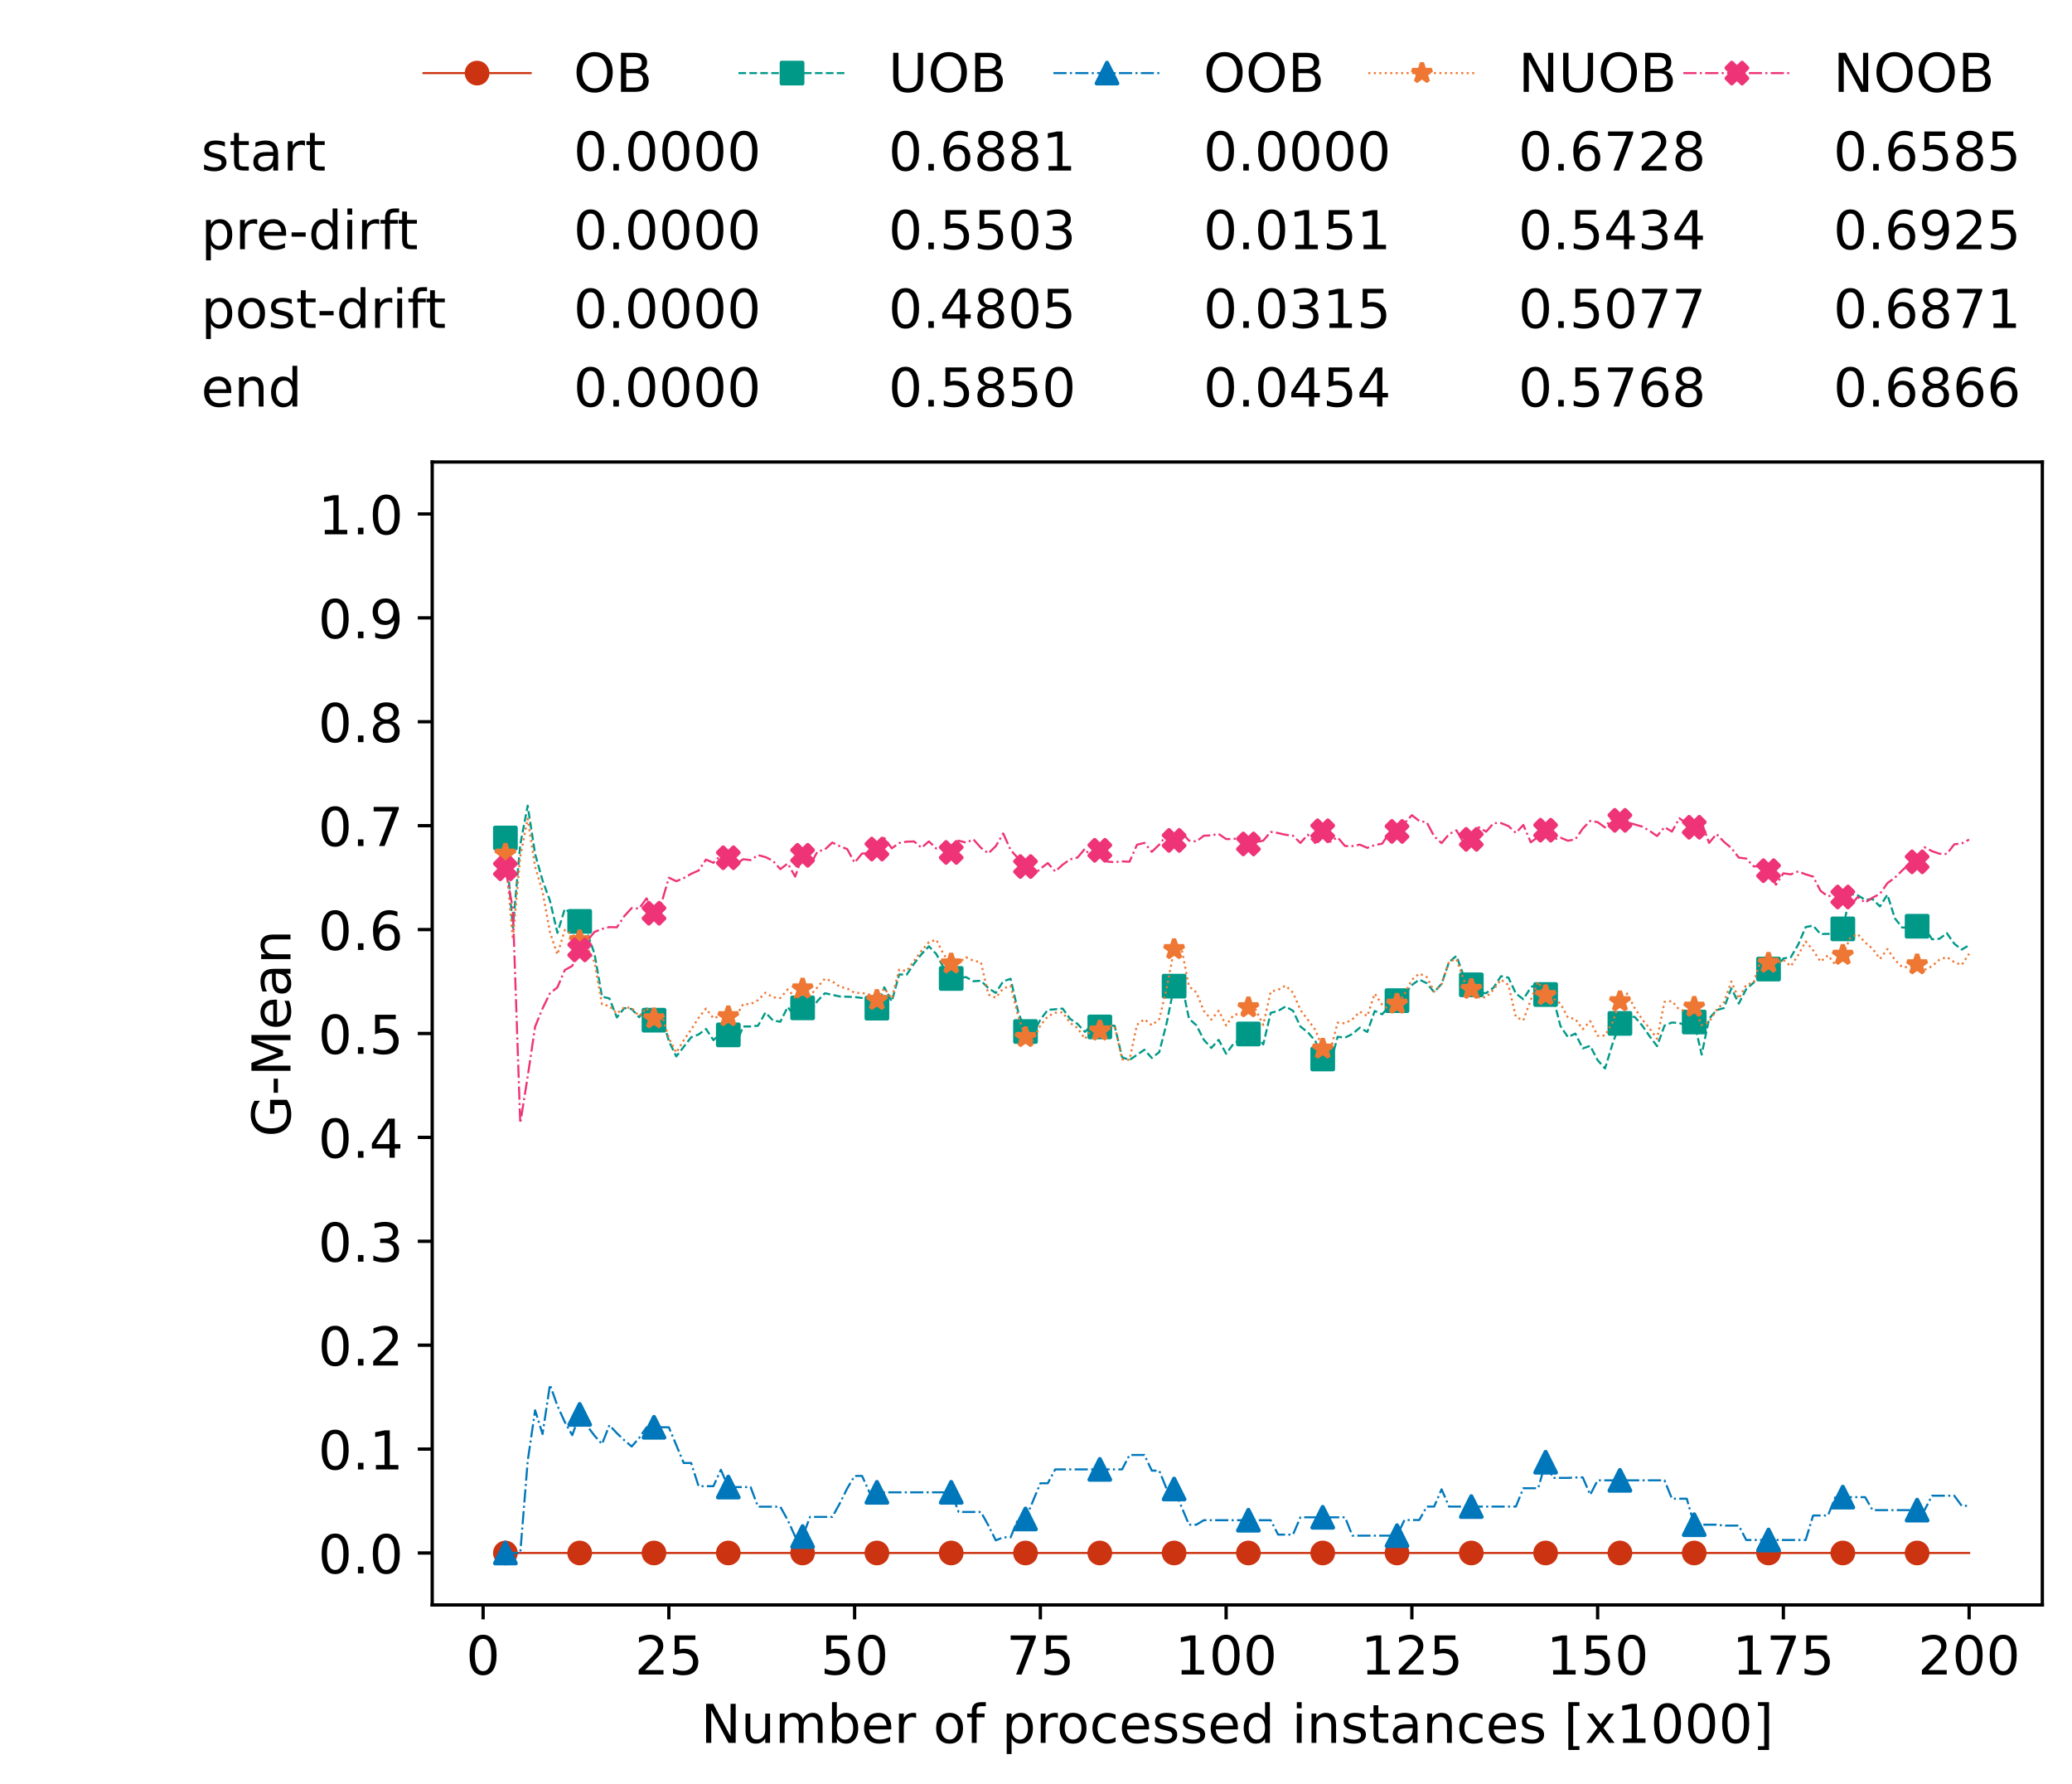 <?xml version="1.0" encoding="utf-8" standalone="no"?>
<!DOCTYPE svg PUBLIC "-//W3C//DTD SVG 1.1//EN"
  "http://www.w3.org/Graphics/SVG/1.1/DTD/svg11.dtd">
<!-- Created with matplotlib (https://matplotlib.org/) -->
<svg height="432.615pt" version="1.1" viewBox="0 0 502.65 432.615" width="502.65pt" xmlns="http://www.w3.org/2000/svg" xmlns:xlink="http://www.w3.org/1999/xlink">
 <defs>
  <style type="text/css">*{stroke-linecap:butt;stroke-linejoin:round;}</style>
 </defs>
 <g id="figure_1">
  <g id="patch_1">
   <path d="M 0 432.615 
L 502.65 432.615 
L 502.65 0 
L 0 0 
z
" style="fill:#ffffff;"/>
  </g>
  <g id="axes_1">
   <g id="patch_2">
    <path d="M 104.85 389.252 
L 495.45 389.252 
L 495.45 112.052 
L 104.85 112.052 
z
" style="fill:#ffffff;"/>
   </g>
   <g id="matplotlib.axis_1">
    <g id="xtick_1">
     <g id="line2d_1">
      <defs>
       <path d="M 0 0 
L 0 3.5 
" id="m24e6ec2d01" style="stroke:#000000;stroke-width:0.8;"/>
      </defs>
      <g>
       <use style="stroke:#000000;stroke-width:0.8;" x="117.197" xlink:href="#m24e6ec2d01" y="389.252"/>
      </g>
     </g>
     <g id="text_1">
      <!-- 0 -->
      <g transform="translate(113.061 406.13)scale(0.13 -0.13)">
       <defs>
        <path d="M 31.781 66.406 
Q 24.172 66.406 20.328 58.906 
Q 16.5 51.422 16.5 36.375 
Q 16.5 21.391 20.328 13.891 
Q 24.172 6.391 31.781 6.391 
Q 39.453 6.391 43.281 13.891 
Q 47.125 21.391 47.125 36.375 
Q 47.125 51.422 43.281 58.906 
Q 39.453 66.406 31.781 66.406 
z
M 31.781 74.219 
Q 44.047 74.219 50.516 64.516 
Q 56.984 54.828 56.984 36.375 
Q 56.984 17.969 50.516 8.266 
Q 44.047 -1.422 31.781 -1.422 
Q 19.531 -1.422 13.062 8.266 
Q 6.594 17.969 6.594 36.375 
Q 6.594 54.828 13.062 64.516 
Q 19.531 74.219 31.781 74.219 
z
" id="DejaVuSans-48"/>
       </defs>
       <use xlink:href="#DejaVuSans-48"/>
      </g>
     </g>
    </g>
    <g id="xtick_2">
     <g id="line2d_2">
      <g>
       <use style="stroke:#000000;stroke-width:0.8;" x="162.259" xlink:href="#m24e6ec2d01" y="389.252"/>
      </g>
     </g>
     <g id="text_2">
      <!-- 25 -->
      <g transform="translate(153.988 406.13)scale(0.13 -0.13)">
       <defs>
        <path d="M 19.188 8.297 
L 53.609 8.297 
L 53.609 0 
L 7.328 0 
L 7.328 8.297 
Q 12.938 14.109 22.625 23.891 
Q 32.328 33.688 34.812 36.531 
Q 39.547 41.844 41.422 45.531 
Q 43.312 49.219 43.312 52.781 
Q 43.312 58.594 39.234 62.25 
Q 35.156 65.922 28.609 65.922 
Q 23.969 65.922 18.812 64.312 
Q 13.672 62.703 7.812 59.422 
L 7.812 69.391 
Q 13.766 71.781 18.938 73 
Q 24.125 74.219 28.422 74.219 
Q 39.75 74.219 46.484 68.547 
Q 53.219 62.891 53.219 53.422 
Q 53.219 48.922 51.531 44.891 
Q 49.859 40.875 45.406 35.406 
Q 44.188 33.984 37.641 27.219 
Q 31.109 20.453 19.188 8.297 
z
" id="DejaVuSans-50"/>
        <path d="M 10.797 72.906 
L 49.516 72.906 
L 49.516 64.594 
L 19.828 64.594 
L 19.828 46.734 
Q 21.969 47.469 24.109 47.828 
Q 26.266 48.188 28.422 48.188 
Q 40.625 48.188 47.75 41.5 
Q 54.891 34.812 54.891 23.391 
Q 54.891 11.625 47.562 5.094 
Q 40.234 -1.422 26.906 -1.422 
Q 22.312 -1.422 17.547 -0.641 
Q 12.797 0.141 7.719 1.703 
L 7.719 11.625 
Q 12.109 9.234 16.797 8.062 
Q 21.484 6.891 26.703 6.891 
Q 35.156 6.891 40.078 11.328 
Q 45.016 15.766 45.016 23.391 
Q 45.016 31 40.078 35.438 
Q 35.156 39.891 26.703 39.891 
Q 22.75 39.891 18.812 39.016 
Q 14.891 38.141 10.797 36.281 
z
" id="DejaVuSans-53"/>
       </defs>
       <use xlink:href="#DejaVuSans-50"/>
       <use x="63.623" xlink:href="#DejaVuSans-53"/>
      </g>
     </g>
    </g>
    <g id="xtick_3">
     <g id="line2d_3">
      <g>
       <use style="stroke:#000000;stroke-width:0.8;" x="207.322" xlink:href="#m24e6ec2d01" y="389.252"/>
      </g>
     </g>
     <g id="text_3">
      <!-- 50 -->
      <g transform="translate(199.05 406.13)scale(0.13 -0.13)">
       <use xlink:href="#DejaVuSans-53"/>
       <use x="63.623" xlink:href="#DejaVuSans-48"/>
      </g>
     </g>
    </g>
    <g id="xtick_4">
     <g id="line2d_4">
      <g>
       <use style="stroke:#000000;stroke-width:0.8;" x="252.384" xlink:href="#m24e6ec2d01" y="389.252"/>
      </g>
     </g>
     <g id="text_4">
      <!-- 75 -->
      <g transform="translate(244.113 406.13)scale(0.13 -0.13)">
       <defs>
        <path d="M 8.203 72.906 
L 55.078 72.906 
L 55.078 68.703 
L 28.609 0 
L 18.312 0 
L 43.219 64.594 
L 8.203 64.594 
z
" id="DejaVuSans-55"/>
       </defs>
       <use xlink:href="#DejaVuSans-55"/>
       <use x="63.623" xlink:href="#DejaVuSans-53"/>
      </g>
     </g>
    </g>
    <g id="xtick_5">
     <g id="line2d_5">
      <g>
       <use style="stroke:#000000;stroke-width:0.8;" x="297.446" xlink:href="#m24e6ec2d01" y="389.252"/>
      </g>
     </g>
     <g id="text_5">
      <!-- 100 -->
      <g transform="translate(285.039 406.13)scale(0.13 -0.13)">
       <defs>
        <path d="M 12.406 8.297 
L 28.516 8.297 
L 28.516 63.922 
L 10.984 60.406 
L 10.984 69.391 
L 28.422 72.906 
L 38.281 72.906 
L 38.281 8.297 
L 54.391 8.297 
L 54.391 0 
L 12.406 0 
z
" id="DejaVuSans-49"/>
       </defs>
       <use xlink:href="#DejaVuSans-49"/>
       <use x="63.623" xlink:href="#DejaVuSans-48"/>
       <use x="127.246" xlink:href="#DejaVuSans-48"/>
      </g>
     </g>
    </g>
    <g id="xtick_6">
     <g id="line2d_6">
      <g>
       <use style="stroke:#000000;stroke-width:0.8;" x="342.509" xlink:href="#m24e6ec2d01" y="389.252"/>
      </g>
     </g>
     <g id="text_6">
      <!-- 125 -->
      <g transform="translate(330.102 406.13)scale(0.13 -0.13)">
       <use xlink:href="#DejaVuSans-49"/>
       <use x="63.623" xlink:href="#DejaVuSans-50"/>
       <use x="127.246" xlink:href="#DejaVuSans-53"/>
      </g>
     </g>
    </g>
    <g id="xtick_7">
     <g id="line2d_7">
      <g>
       <use style="stroke:#000000;stroke-width:0.8;" x="387.571" xlink:href="#m24e6ec2d01" y="389.252"/>
      </g>
     </g>
     <g id="text_7">
      <!-- 150 -->
      <g transform="translate(375.164 406.13)scale(0.13 -0.13)">
       <use xlink:href="#DejaVuSans-49"/>
       <use x="63.623" xlink:href="#DejaVuSans-53"/>
       <use x="127.246" xlink:href="#DejaVuSans-48"/>
      </g>
     </g>
    </g>
    <g id="xtick_8">
     <g id="line2d_8">
      <g>
       <use style="stroke:#000000;stroke-width:0.8;" x="432.633" xlink:href="#m24e6ec2d01" y="389.252"/>
      </g>
     </g>
     <g id="text_8">
      <!-- 175 -->
      <g transform="translate(420.226 406.13)scale(0.13 -0.13)">
       <use xlink:href="#DejaVuSans-49"/>
       <use x="63.623" xlink:href="#DejaVuSans-55"/>
       <use x="127.246" xlink:href="#DejaVuSans-53"/>
      </g>
     </g>
    </g>
    <g id="xtick_9">
     <g id="line2d_9">
      <g>
       <use style="stroke:#000000;stroke-width:0.8;" x="477.695" xlink:href="#m24e6ec2d01" y="389.252"/>
      </g>
     </g>
     <g id="text_9">
      <!-- 200 -->
      <g transform="translate(465.289 406.13)scale(0.13 -0.13)">
       <use xlink:href="#DejaVuSans-50"/>
       <use x="63.623" xlink:href="#DejaVuSans-48"/>
       <use x="127.246" xlink:href="#DejaVuSans-48"/>
      </g>
     </g>
    </g>
    <g id="text_10">
     <!-- Number of processed instances [x1000] -->
     <g transform="translate(170.025 422.711)scale(0.13 -0.13)">
      <defs>
       <path d="M 9.812 72.906 
L 23.094 72.906 
L 55.422 11.922 
L 55.422 72.906 
L 64.984 72.906 
L 64.984 0 
L 51.703 0 
L 19.391 60.984 
L 19.391 0 
L 9.812 0 
z
" id="DejaVuSans-78"/>
       <path d="M 8.5 21.578 
L 8.5 54.688 
L 17.484 54.688 
L 17.484 21.922 
Q 17.484 14.156 20.5 10.266 
Q 23.531 6.391 29.594 6.391 
Q 36.859 6.391 41.078 11.031 
Q 45.312 15.672 45.312 23.688 
L 45.312 54.688 
L 54.297 54.688 
L 54.297 0 
L 45.312 0 
L 45.312 8.406 
Q 42.047 3.422 37.719 1 
Q 33.406 -1.422 27.688 -1.422 
Q 18.266 -1.422 13.375 4.438 
Q 8.5 10.297 8.5 21.578 
z
M 31.109 56 
z
" id="DejaVuSans-117"/>
       <path d="M 52 44.188 
Q 55.375 50.25 60.062 53.125 
Q 64.75 56 71.094 56 
Q 79.641 56 84.281 50.016 
Q 88.922 44.047 88.922 33.016 
L 88.922 0 
L 79.891 0 
L 79.891 32.719 
Q 79.891 40.578 77.094 44.375 
Q 74.312 48.188 68.609 48.188 
Q 61.625 48.188 57.562 43.547 
Q 53.516 38.922 53.516 30.906 
L 53.516 0 
L 44.484 0 
L 44.484 32.719 
Q 44.484 40.625 41.703 44.406 
Q 38.922 48.188 33.109 48.188 
Q 26.219 48.188 22.156 43.531 
Q 18.109 38.875 18.109 30.906 
L 18.109 0 
L 9.078 0 
L 9.078 54.688 
L 18.109 54.688 
L 18.109 46.188 
Q 21.188 51.219 25.484 53.609 
Q 29.781 56 35.688 56 
Q 41.656 56 45.828 52.969 
Q 50 49.953 52 44.188 
z
" id="DejaVuSans-109"/>
       <path d="M 48.688 27.297 
Q 48.688 37.203 44.609 42.844 
Q 40.531 48.484 33.406 48.484 
Q 26.266 48.484 22.188 42.844 
Q 18.109 37.203 18.109 27.297 
Q 18.109 17.391 22.188 11.75 
Q 26.266 6.109 33.406 6.109 
Q 40.531 6.109 44.609 11.75 
Q 48.688 17.391 48.688 27.297 
z
M 18.109 46.391 
Q 20.953 51.266 25.266 53.625 
Q 29.594 56 35.594 56 
Q 45.562 56 51.781 48.094 
Q 58.016 40.188 58.016 27.297 
Q 58.016 14.406 51.781 6.484 
Q 45.562 -1.422 35.594 -1.422 
Q 29.594 -1.422 25.266 0.953 
Q 20.953 3.328 18.109 8.203 
L 18.109 0 
L 9.078 0 
L 9.078 75.984 
L 18.109 75.984 
z
" id="DejaVuSans-98"/>
       <path d="M 56.203 29.594 
L 56.203 25.203 
L 14.891 25.203 
Q 15.484 15.922 20.484 11.062 
Q 25.484 6.203 34.422 6.203 
Q 39.594 6.203 44.453 7.469 
Q 49.312 8.734 54.109 11.281 
L 54.109 2.781 
Q 49.266 0.734 44.188 -0.344 
Q 39.109 -1.422 33.891 -1.422 
Q 20.797 -1.422 13.156 6.188 
Q 5.516 13.812 5.516 26.812 
Q 5.516 40.234 12.766 48.109 
Q 20.016 56 32.328 56 
Q 43.359 56 49.781 48.891 
Q 56.203 41.797 56.203 29.594 
z
M 47.219 32.234 
Q 47.125 39.594 43.094 43.984 
Q 39.062 48.391 32.422 48.391 
Q 24.906 48.391 20.391 44.141 
Q 15.875 39.891 15.188 32.172 
z
" id="DejaVuSans-101"/>
       <path d="M 41.109 46.297 
Q 39.594 47.172 37.812 47.578 
Q 36.031 48 33.891 48 
Q 26.266 48 22.188 43.047 
Q 18.109 38.094 18.109 28.812 
L 18.109 0 
L 9.078 0 
L 9.078 54.688 
L 18.109 54.688 
L 18.109 46.188 
Q 20.953 51.172 25.484 53.578 
Q 30.031 56 36.531 56 
Q 37.453 56 38.578 55.875 
Q 39.703 55.766 41.062 55.516 
z
" id="DejaVuSans-114"/>
       <path id="DejaVuSans-32"/>
       <path d="M 30.609 48.391 
Q 23.391 48.391 19.188 42.75 
Q 14.984 37.109 14.984 27.297 
Q 14.984 17.484 19.156 11.844 
Q 23.344 6.203 30.609 6.203 
Q 37.797 6.203 41.984 11.859 
Q 46.188 17.531 46.188 27.297 
Q 46.188 37.016 41.984 42.703 
Q 37.797 48.391 30.609 48.391 
z
M 30.609 56 
Q 42.328 56 49.016 48.375 
Q 55.719 40.766 55.719 27.297 
Q 55.719 13.875 49.016 6.219 
Q 42.328 -1.422 30.609 -1.422 
Q 18.844 -1.422 12.172 6.219 
Q 5.516 13.875 5.516 27.297 
Q 5.516 40.766 12.172 48.375 
Q 18.844 56 30.609 56 
z
" id="DejaVuSans-111"/>
       <path d="M 37.109 75.984 
L 37.109 68.5 
L 28.516 68.5 
Q 23.688 68.5 21.797 66.547 
Q 19.922 64.594 19.922 59.516 
L 19.922 54.688 
L 34.719 54.688 
L 34.719 47.703 
L 19.922 47.703 
L 19.922 0 
L 10.891 0 
L 10.891 47.703 
L 2.297 47.703 
L 2.297 54.688 
L 10.891 54.688 
L 10.891 58.5 
Q 10.891 67.625 15.141 71.797 
Q 19.391 75.984 28.609 75.984 
z
" id="DejaVuSans-102"/>
       <path d="M 18.109 8.203 
L 18.109 -20.797 
L 9.078 -20.797 
L 9.078 54.688 
L 18.109 54.688 
L 18.109 46.391 
Q 20.953 51.266 25.266 53.625 
Q 29.594 56 35.594 56 
Q 45.562 56 51.781 48.094 
Q 58.016 40.188 58.016 27.297 
Q 58.016 14.406 51.781 6.484 
Q 45.562 -1.422 35.594 -1.422 
Q 29.594 -1.422 25.266 0.953 
Q 20.953 3.328 18.109 8.203 
z
M 48.688 27.297 
Q 48.688 37.203 44.609 42.844 
Q 40.531 48.484 33.406 48.484 
Q 26.266 48.484 22.188 42.844 
Q 18.109 37.203 18.109 27.297 
Q 18.109 17.391 22.188 11.75 
Q 26.266 6.109 33.406 6.109 
Q 40.531 6.109 44.609 11.75 
Q 48.688 17.391 48.688 27.297 
z
" id="DejaVuSans-112"/>
       <path d="M 48.781 52.594 
L 48.781 44.188 
Q 44.969 46.297 41.141 47.344 
Q 37.312 48.391 33.406 48.391 
Q 24.656 48.391 19.812 42.844 
Q 14.984 37.312 14.984 27.297 
Q 14.984 17.281 19.812 11.734 
Q 24.656 6.203 33.406 6.203 
Q 37.312 6.203 41.141 7.25 
Q 44.969 8.297 48.781 10.406 
L 48.781 2.094 
Q 45.016 0.344 40.984 -0.531 
Q 36.969 -1.422 32.422 -1.422 
Q 20.062 -1.422 12.781 6.344 
Q 5.516 14.109 5.516 27.297 
Q 5.516 40.672 12.859 48.328 
Q 20.219 56 33.016 56 
Q 37.156 56 41.109 55.141 
Q 45.062 54.297 48.781 52.594 
z
" id="DejaVuSans-99"/>
       <path d="M 44.281 53.078 
L 44.281 44.578 
Q 40.484 46.531 36.375 47.5 
Q 32.281 48.484 27.875 48.484 
Q 21.188 48.484 17.844 46.438 
Q 14.5 44.391 14.5 40.281 
Q 14.5 37.156 16.891 35.375 
Q 19.281 33.594 26.516 31.984 
L 29.594 31.297 
Q 39.156 29.25 43.188 25.516 
Q 47.219 21.781 47.219 15.094 
Q 47.219 7.469 41.188 3.016 
Q 35.156 -1.422 24.609 -1.422 
Q 20.219 -1.422 15.453 -0.562 
Q 10.688 0.297 5.422 2 
L 5.422 11.281 
Q 10.406 8.688 15.234 7.391 
Q 20.062 6.109 24.812 6.109 
Q 31.156 6.109 34.562 8.281 
Q 37.984 10.453 37.984 14.406 
Q 37.984 18.062 35.516 20.016 
Q 33.062 21.969 24.703 23.781 
L 21.578 24.516 
Q 13.234 26.266 9.516 29.906 
Q 5.812 33.547 5.812 39.891 
Q 5.812 47.609 11.281 51.797 
Q 16.75 56 26.812 56 
Q 31.781 56 36.172 55.266 
Q 40.578 54.547 44.281 53.078 
z
" id="DejaVuSans-115"/>
       <path d="M 45.406 46.391 
L 45.406 75.984 
L 54.391 75.984 
L 54.391 0 
L 45.406 0 
L 45.406 8.203 
Q 42.578 3.328 38.25 0.953 
Q 33.938 -1.422 27.875 -1.422 
Q 17.969 -1.422 11.734 6.484 
Q 5.516 14.406 5.516 27.297 
Q 5.516 40.188 11.734 48.094 
Q 17.969 56 27.875 56 
Q 33.938 56 38.25 53.625 
Q 42.578 51.266 45.406 46.391 
z
M 14.797 27.297 
Q 14.797 17.391 18.875 11.75 
Q 22.953 6.109 30.078 6.109 
Q 37.203 6.109 41.297 11.75 
Q 45.406 17.391 45.406 27.297 
Q 45.406 37.203 41.297 42.844 
Q 37.203 48.484 30.078 48.484 
Q 22.953 48.484 18.875 42.844 
Q 14.797 37.203 14.797 27.297 
z
" id="DejaVuSans-100"/>
       <path d="M 9.422 54.688 
L 18.406 54.688 
L 18.406 0 
L 9.422 0 
z
M 9.422 75.984 
L 18.406 75.984 
L 18.406 64.594 
L 9.422 64.594 
z
" id="DejaVuSans-105"/>
       <path d="M 54.891 33.016 
L 54.891 0 
L 45.906 0 
L 45.906 32.719 
Q 45.906 40.484 42.875 44.328 
Q 39.844 48.188 33.797 48.188 
Q 26.516 48.188 22.312 43.547 
Q 18.109 38.922 18.109 30.906 
L 18.109 0 
L 9.078 0 
L 9.078 54.688 
L 18.109 54.688 
L 18.109 46.188 
Q 21.344 51.125 25.703 53.562 
Q 30.078 56 35.797 56 
Q 45.219 56 50.047 50.172 
Q 54.891 44.344 54.891 33.016 
z
" id="DejaVuSans-110"/>
       <path d="M 18.312 70.219 
L 18.312 54.688 
L 36.812 54.688 
L 36.812 47.703 
L 18.312 47.703 
L 18.312 18.016 
Q 18.312 11.328 20.141 9.422 
Q 21.969 7.516 27.594 7.516 
L 36.812 7.516 
L 36.812 0 
L 27.594 0 
Q 17.188 0 13.234 3.875 
Q 9.281 7.766 9.281 18.016 
L 9.281 47.703 
L 2.688 47.703 
L 2.688 54.688 
L 9.281 54.688 
L 9.281 70.219 
z
" id="DejaVuSans-116"/>
       <path d="M 34.281 27.484 
Q 23.391 27.484 19.188 25 
Q 14.984 22.516 14.984 16.5 
Q 14.984 11.719 18.141 8.906 
Q 21.297 6.109 26.703 6.109 
Q 34.188 6.109 38.703 11.406 
Q 43.219 16.703 43.219 25.484 
L 43.219 27.484 
z
M 52.203 31.203 
L 52.203 0 
L 43.219 0 
L 43.219 8.297 
Q 40.141 3.328 35.547 0.953 
Q 30.953 -1.422 24.312 -1.422 
Q 15.922 -1.422 10.953 3.297 
Q 6 8.016 6 15.922 
Q 6 25.141 12.172 29.828 
Q 18.359 34.516 30.609 34.516 
L 43.219 34.516 
L 43.219 35.406 
Q 43.219 41.609 39.141 45 
Q 35.062 48.391 27.688 48.391 
Q 23 48.391 18.547 47.266 
Q 14.109 46.141 10.016 43.891 
L 10.016 52.203 
Q 14.938 54.109 19.578 55.047 
Q 24.219 56 28.609 56 
Q 40.484 56 46.344 49.844 
Q 52.203 43.703 52.203 31.203 
z
" id="DejaVuSans-97"/>
       <path d="M 8.594 75.984 
L 29.297 75.984 
L 29.297 69 
L 17.578 69 
L 17.578 -6.203 
L 29.297 -6.203 
L 29.297 -13.188 
L 8.594 -13.188 
z
" id="DejaVuSans-91"/>
       <path d="M 54.891 54.688 
L 35.109 28.078 
L 55.906 0 
L 45.312 0 
L 29.391 21.484 
L 13.484 0 
L 2.875 0 
L 24.125 28.609 
L 4.688 54.688 
L 15.281 54.688 
L 29.781 35.203 
L 44.281 54.688 
z
" id="DejaVuSans-120"/>
       <path d="M 30.422 75.984 
L 30.422 -13.188 
L 9.719 -13.188 
L 9.719 -6.203 
L 21.391 -6.203 
L 21.391 69 
L 9.719 69 
L 9.719 75.984 
z
" id="DejaVuSans-93"/>
      </defs>
      <use xlink:href="#DejaVuSans-78"/>
      <use x="74.805" xlink:href="#DejaVuSans-117"/>
      <use x="138.184" xlink:href="#DejaVuSans-109"/>
      <use x="235.596" xlink:href="#DejaVuSans-98"/>
      <use x="299.072" xlink:href="#DejaVuSans-101"/>
      <use x="360.596" xlink:href="#DejaVuSans-114"/>
      <use x="401.709" xlink:href="#DejaVuSans-32"/>
      <use x="433.496" xlink:href="#DejaVuSans-111"/>
      <use x="494.678" xlink:href="#DejaVuSans-102"/>
      <use x="529.883" xlink:href="#DejaVuSans-32"/>
      <use x="561.67" xlink:href="#DejaVuSans-112"/>
      <use x="625.146" xlink:href="#DejaVuSans-114"/>
      <use x="664.01" xlink:href="#DejaVuSans-111"/>
      <use x="725.191" xlink:href="#DejaVuSans-99"/>
      <use x="780.172" xlink:href="#DejaVuSans-101"/>
      <use x="841.695" xlink:href="#DejaVuSans-115"/>
      <use x="893.795" xlink:href="#DejaVuSans-115"/>
      <use x="945.895" xlink:href="#DejaVuSans-101"/>
      <use x="1007.418" xlink:href="#DejaVuSans-100"/>
      <use x="1070.895" xlink:href="#DejaVuSans-32"/>
      <use x="1102.682" xlink:href="#DejaVuSans-105"/>
      <use x="1130.465" xlink:href="#DejaVuSans-110"/>
      <use x="1193.844" xlink:href="#DejaVuSans-115"/>
      <use x="1245.943" xlink:href="#DejaVuSans-116"/>
      <use x="1285.152" xlink:href="#DejaVuSans-97"/>
      <use x="1346.432" xlink:href="#DejaVuSans-110"/>
      <use x="1409.811" xlink:href="#DejaVuSans-99"/>
      <use x="1464.791" xlink:href="#DejaVuSans-101"/>
      <use x="1526.314" xlink:href="#DejaVuSans-115"/>
      <use x="1578.414" xlink:href="#DejaVuSans-32"/>
      <use x="1610.201" xlink:href="#DejaVuSans-91"/>
      <use x="1649.215" xlink:href="#DejaVuSans-120"/>
      <use x="1708.395" xlink:href="#DejaVuSans-49"/>
      <use x="1772.018" xlink:href="#DejaVuSans-48"/>
      <use x="1835.641" xlink:href="#DejaVuSans-48"/>
      <use x="1899.264" xlink:href="#DejaVuSans-48"/>
      <use x="1962.887" xlink:href="#DejaVuSans-93"/>
     </g>
    </g>
   </g>
   <g id="matplotlib.axis_2">
    <g id="ytick_1">
     <g id="line2d_10">
      <defs>
       <path d="M 0 0 
L -3.5 0 
" id="maf92a4bcdf" style="stroke:#000000;stroke-width:0.8;"/>
      </defs>
      <g>
       <use style="stroke:#000000;stroke-width:0.8;" x="104.85" xlink:href="#maf92a4bcdf" y="376.652"/>
      </g>
     </g>
     <g id="text_11">
      <!-- 0.0 -->
      <g transform="translate(77.176 381.591)scale(0.13 -0.13)">
       <defs>
        <path d="M 10.688 12.406 
L 21 12.406 
L 21 0 
L 10.688 0 
z
" id="DejaVuSans-46"/>
       </defs>
       <use xlink:href="#DejaVuSans-48"/>
       <use x="63.623" xlink:href="#DejaVuSans-46"/>
       <use x="95.41" xlink:href="#DejaVuSans-48"/>
      </g>
     </g>
    </g>
    <g id="ytick_2">
     <g id="line2d_11">
      <g>
       <use style="stroke:#000000;stroke-width:0.8;" x="104.85" xlink:href="#maf92a4bcdf" y="351.452"/>
      </g>
     </g>
     <g id="text_12">
      <!-- 0.1 -->
      <g transform="translate(77.176 356.391)scale(0.13 -0.13)">
       <use xlink:href="#DejaVuSans-48"/>
       <use x="63.623" xlink:href="#DejaVuSans-46"/>
       <use x="95.41" xlink:href="#DejaVuSans-49"/>
      </g>
     </g>
    </g>
    <g id="ytick_3">
     <g id="line2d_12">
      <g>
       <use style="stroke:#000000;stroke-width:0.8;" x="104.85" xlink:href="#maf92a4bcdf" y="326.252"/>
      </g>
     </g>
     <g id="text_13">
      <!-- 0.2 -->
      <g transform="translate(77.176 331.191)scale(0.13 -0.13)">
       <use xlink:href="#DejaVuSans-48"/>
       <use x="63.623" xlink:href="#DejaVuSans-46"/>
       <use x="95.41" xlink:href="#DejaVuSans-50"/>
      </g>
     </g>
    </g>
    <g id="ytick_4">
     <g id="line2d_13">
      <g>
       <use style="stroke:#000000;stroke-width:0.8;" x="104.85" xlink:href="#maf92a4bcdf" y="301.052"/>
      </g>
     </g>
     <g id="text_14">
      <!-- 0.3 -->
      <g transform="translate(77.176 305.991)scale(0.13 -0.13)">
       <defs>
        <path d="M 40.578 39.312 
Q 47.656 37.797 51.625 33 
Q 55.609 28.219 55.609 21.188 
Q 55.609 10.406 48.188 4.484 
Q 40.766 -1.422 27.094 -1.422 
Q 22.516 -1.422 17.656 -0.516 
Q 12.797 0.391 7.625 2.203 
L 7.625 11.719 
Q 11.719 9.328 16.594 8.109 
Q 21.484 6.891 26.812 6.891 
Q 36.078 6.891 40.938 10.547 
Q 45.797 14.203 45.797 21.188 
Q 45.797 27.641 41.281 31.266 
Q 36.766 34.906 28.719 34.906 
L 20.219 34.906 
L 20.219 43.016 
L 29.109 43.016 
Q 36.375 43.016 40.234 45.922 
Q 44.094 48.828 44.094 54.297 
Q 44.094 59.906 40.109 62.906 
Q 36.141 65.922 28.719 65.922 
Q 24.656 65.922 20.016 65.031 
Q 15.375 64.156 9.812 62.312 
L 9.812 71.094 
Q 15.438 72.656 20.344 73.438 
Q 25.25 74.219 29.594 74.219 
Q 40.828 74.219 47.359 69.109 
Q 53.906 64.016 53.906 55.328 
Q 53.906 49.266 50.438 45.094 
Q 46.969 40.922 40.578 39.312 
z
" id="DejaVuSans-51"/>
       </defs>
       <use xlink:href="#DejaVuSans-48"/>
       <use x="63.623" xlink:href="#DejaVuSans-46"/>
       <use x="95.41" xlink:href="#DejaVuSans-51"/>
      </g>
     </g>
    </g>
    <g id="ytick_5">
     <g id="line2d_14">
      <g>
       <use style="stroke:#000000;stroke-width:0.8;" x="104.85" xlink:href="#maf92a4bcdf" y="275.852"/>
      </g>
     </g>
     <g id="text_15">
      <!-- 0.4 -->
      <g transform="translate(77.176 280.791)scale(0.13 -0.13)">
       <defs>
        <path d="M 37.797 64.312 
L 12.891 25.391 
L 37.797 25.391 
z
M 35.203 72.906 
L 47.609 72.906 
L 47.609 25.391 
L 58.016 25.391 
L 58.016 17.188 
L 47.609 17.188 
L 47.609 0 
L 37.797 0 
L 37.797 17.188 
L 4.891 17.188 
L 4.891 26.703 
z
" id="DejaVuSans-52"/>
       </defs>
       <use xlink:href="#DejaVuSans-48"/>
       <use x="63.623" xlink:href="#DejaVuSans-46"/>
       <use x="95.41" xlink:href="#DejaVuSans-52"/>
      </g>
     </g>
    </g>
    <g id="ytick_6">
     <g id="line2d_15">
      <g>
       <use style="stroke:#000000;stroke-width:0.8;" x="104.85" xlink:href="#maf92a4bcdf" y="250.652"/>
      </g>
     </g>
     <g id="text_16">
      <!-- 0.5 -->
      <g transform="translate(77.176 255.591)scale(0.13 -0.13)">
       <use xlink:href="#DejaVuSans-48"/>
       <use x="63.623" xlink:href="#DejaVuSans-46"/>
       <use x="95.41" xlink:href="#DejaVuSans-53"/>
      </g>
     </g>
    </g>
    <g id="ytick_7">
     <g id="line2d_16">
      <g>
       <use style="stroke:#000000;stroke-width:0.8;" x="104.85" xlink:href="#maf92a4bcdf" y="225.452"/>
      </g>
     </g>
     <g id="text_17">
      <!-- 0.6 -->
      <g transform="translate(77.176 230.391)scale(0.13 -0.13)">
       <defs>
        <path d="M 33.016 40.375 
Q 26.375 40.375 22.484 35.828 
Q 18.609 31.297 18.609 23.391 
Q 18.609 15.531 22.484 10.953 
Q 26.375 6.391 33.016 6.391 
Q 39.656 6.391 43.531 10.953 
Q 47.406 15.531 47.406 23.391 
Q 47.406 31.297 43.531 35.828 
Q 39.656 40.375 33.016 40.375 
z
M 52.594 71.297 
L 52.594 62.312 
Q 48.875 64.062 45.094 64.984 
Q 41.312 65.922 37.594 65.922 
Q 27.828 65.922 22.672 59.328 
Q 17.531 52.734 16.797 39.406 
Q 19.672 43.656 24.016 45.922 
Q 28.375 48.188 33.594 48.188 
Q 44.578 48.188 50.953 41.516 
Q 57.328 34.859 57.328 23.391 
Q 57.328 12.156 50.688 5.359 
Q 44.047 -1.422 33.016 -1.422 
Q 20.359 -1.422 13.672 8.266 
Q 6.984 17.969 6.984 36.375 
Q 6.984 53.656 15.188 63.938 
Q 23.391 74.219 37.203 74.219 
Q 40.922 74.219 44.703 73.484 
Q 48.484 72.75 52.594 71.297 
z
" id="DejaVuSans-54"/>
       </defs>
       <use xlink:href="#DejaVuSans-48"/>
       <use x="63.623" xlink:href="#DejaVuSans-46"/>
       <use x="95.41" xlink:href="#DejaVuSans-54"/>
      </g>
     </g>
    </g>
    <g id="ytick_8">
     <g id="line2d_17">
      <g>
       <use style="stroke:#000000;stroke-width:0.8;" x="104.85" xlink:href="#maf92a4bcdf" y="200.252"/>
      </g>
     </g>
     <g id="text_18">
      <!-- 0.7 -->
      <g transform="translate(77.176 205.191)scale(0.13 -0.13)">
       <use xlink:href="#DejaVuSans-48"/>
       <use x="63.623" xlink:href="#DejaVuSans-46"/>
       <use x="95.41" xlink:href="#DejaVuSans-55"/>
      </g>
     </g>
    </g>
    <g id="ytick_9">
     <g id="line2d_18">
      <g>
       <use style="stroke:#000000;stroke-width:0.8;" x="104.85" xlink:href="#maf92a4bcdf" y="175.052"/>
      </g>
     </g>
     <g id="text_19">
      <!-- 0.8 -->
      <g transform="translate(77.176 179.991)scale(0.13 -0.13)">
       <defs>
        <path d="M 31.781 34.625 
Q 24.75 34.625 20.719 30.859 
Q 16.703 27.094 16.703 20.516 
Q 16.703 13.922 20.719 10.156 
Q 24.75 6.391 31.781 6.391 
Q 38.812 6.391 42.859 10.172 
Q 46.922 13.969 46.922 20.516 
Q 46.922 27.094 42.891 30.859 
Q 38.875 34.625 31.781 34.625 
z
M 21.922 38.812 
Q 15.578 40.375 12.031 44.719 
Q 8.5 49.078 8.5 55.328 
Q 8.5 64.062 14.719 69.141 
Q 20.953 74.219 31.781 74.219 
Q 42.672 74.219 48.875 69.141 
Q 55.078 64.062 55.078 55.328 
Q 55.078 49.078 51.531 44.719 
Q 48 40.375 41.703 38.812 
Q 48.828 37.156 52.797 32.312 
Q 56.781 27.484 56.781 20.516 
Q 56.781 9.906 50.312 4.234 
Q 43.844 -1.422 31.781 -1.422 
Q 19.734 -1.422 13.25 4.234 
Q 6.781 9.906 6.781 20.516 
Q 6.781 27.484 10.781 32.312 
Q 14.797 37.156 21.922 38.812 
z
M 18.312 54.391 
Q 18.312 48.734 21.844 45.562 
Q 25.391 42.391 31.781 42.391 
Q 38.141 42.391 41.719 45.562 
Q 45.312 48.734 45.312 54.391 
Q 45.312 60.062 41.719 63.234 
Q 38.141 66.406 31.781 66.406 
Q 25.391 66.406 21.844 63.234 
Q 18.312 60.062 18.312 54.391 
z
" id="DejaVuSans-56"/>
       </defs>
       <use xlink:href="#DejaVuSans-48"/>
       <use x="63.623" xlink:href="#DejaVuSans-46"/>
       <use x="95.41" xlink:href="#DejaVuSans-56"/>
      </g>
     </g>
    </g>
    <g id="ytick_10">
     <g id="line2d_19">
      <g>
       <use style="stroke:#000000;stroke-width:0.8;" x="104.85" xlink:href="#maf92a4bcdf" y="149.852"/>
      </g>
     </g>
     <g id="text_20">
      <!-- 0.9 -->
      <g transform="translate(77.176 154.791)scale(0.13 -0.13)">
       <defs>
        <path d="M 10.984 1.516 
L 10.984 10.5 
Q 14.703 8.734 18.5 7.812 
Q 22.312 6.891 25.984 6.891 
Q 35.75 6.891 40.891 13.453 
Q 46.047 20.016 46.781 33.406 
Q 43.953 29.203 39.594 26.953 
Q 35.25 24.703 29.984 24.703 
Q 19.047 24.703 12.672 31.312 
Q 6.297 37.938 6.297 49.422 
Q 6.297 60.641 12.938 67.422 
Q 19.578 74.219 30.609 74.219 
Q 43.266 74.219 49.922 64.516 
Q 56.594 54.828 56.594 36.375 
Q 56.594 19.141 48.406 8.859 
Q 40.234 -1.422 26.422 -1.422 
Q 22.703 -1.422 18.891 -0.688 
Q 15.094 0.047 10.984 1.516 
z
M 30.609 32.422 
Q 37.25 32.422 41.125 36.953 
Q 45.016 41.5 45.016 49.422 
Q 45.016 57.281 41.125 61.844 
Q 37.25 66.406 30.609 66.406 
Q 23.969 66.406 20.094 61.844 
Q 16.219 57.281 16.219 49.422 
Q 16.219 41.5 20.094 36.953 
Q 23.969 32.422 30.609 32.422 
z
" id="DejaVuSans-57"/>
       </defs>
       <use xlink:href="#DejaVuSans-48"/>
       <use x="63.623" xlink:href="#DejaVuSans-46"/>
       <use x="95.41" xlink:href="#DejaVuSans-57"/>
      </g>
     </g>
    </g>
    <g id="ytick_11">
     <g id="line2d_20">
      <g>
       <use style="stroke:#000000;stroke-width:0.8;" x="104.85" xlink:href="#maf92a4bcdf" y="124.652"/>
      </g>
     </g>
     <g id="text_21">
      <!-- 1.0 -->
      <g transform="translate(77.176 129.591)scale(0.13 -0.13)">
       <use xlink:href="#DejaVuSans-49"/>
       <use x="63.623" xlink:href="#DejaVuSans-46"/>
       <use x="95.41" xlink:href="#DejaVuSans-48"/>
      </g>
     </g>
    </g>
    <g id="text_22">
     <!-- G-Mean -->
     <g transform="translate(70.472 275.744)rotate(-90)scale(0.13 -0.13)">
      <defs>
       <path d="M 59.516 10.406 
L 59.516 29.984 
L 43.406 29.984 
L 43.406 38.094 
L 69.281 38.094 
L 69.281 6.781 
Q 63.578 2.734 56.688 0.656 
Q 49.812 -1.422 42 -1.422 
Q 24.906 -1.422 15.25 8.562 
Q 5.609 18.562 5.609 36.375 
Q 5.609 54.25 15.25 64.234 
Q 24.906 74.219 42 74.219 
Q 49.125 74.219 55.547 72.453 
Q 61.969 70.703 67.391 67.281 
L 67.391 56.781 
Q 61.922 61.422 55.766 63.766 
Q 49.609 66.109 42.828 66.109 
Q 29.438 66.109 22.719 58.641 
Q 16.016 51.172 16.016 36.375 
Q 16.016 21.625 22.719 14.156 
Q 29.438 6.688 42.828 6.688 
Q 48.047 6.688 52.141 7.594 
Q 56.25 8.5 59.516 10.406 
z
" id="DejaVuSans-71"/>
       <path d="M 4.891 31.391 
L 31.203 31.391 
L 31.203 23.391 
L 4.891 23.391 
z
" id="DejaVuSans-45"/>
       <path d="M 9.812 72.906 
L 24.516 72.906 
L 43.109 23.297 
L 61.812 72.906 
L 76.516 72.906 
L 76.516 0 
L 66.891 0 
L 66.891 64.016 
L 48.094 14.016 
L 38.188 14.016 
L 19.391 64.016 
L 19.391 0 
L 9.812 0 
z
" id="DejaVuSans-77"/>
      </defs>
      <use xlink:href="#DejaVuSans-71"/>
      <use x="77.49" xlink:href="#DejaVuSans-45"/>
      <use x="113.574" xlink:href="#DejaVuSans-77"/>
      <use x="199.854" xlink:href="#DejaVuSans-101"/>
      <use x="261.377" xlink:href="#DejaVuSans-97"/>
      <use x="322.656" xlink:href="#DejaVuSans-110"/>
     </g>
    </g>
   </g>
   <g id="line2d_21"/>
   <g id="line2d_22"/>
   <g id="line2d_23"/>
   <g id="line2d_24"/>
   <g id="line2d_25"/>
   <g id="line2d_26">
    <path clip-path="url(#p2772ee6b50)" d="M 122.605 376.652 
L 477.695 376.652 
L 477.695 376.652 
" style="fill:none;stroke:#cc3311;stroke-linecap:square;stroke-width:0.5;"/>
    <defs>
     <path d="M 0 2.5 
C 0.663 2.5 1.299 2.237 1.768 1.768 
C 2.237 1.299 2.5 0.663 2.5 0 
C 2.5 -0.663 2.237 -1.299 1.768 -1.768 
C 1.299 -2.237 0.663 -2.5 0 -2.5 
C -0.663 -2.5 -1.299 -2.237 -1.768 -1.768 
C -2.237 -1.299 -2.5 -0.663 -2.5 0 
C -2.5 0.663 -2.237 1.299 -1.768 1.768 
C -1.299 2.237 -0.663 2.5 0 2.5 
z
" id="m44877afe74" style="stroke:#cc3311;"/>
    </defs>
    <g clip-path="url(#p2772ee6b50)">
     <use style="fill:#cc3311;stroke:#cc3311;" x="122.605" xlink:href="#m44877afe74" y="376.652"/>
     <use style="fill:#cc3311;stroke:#cc3311;" x="140.629" xlink:href="#m44877afe74" y="376.652"/>
     <use style="fill:#cc3311;stroke:#cc3311;" x="158.654" xlink:href="#m44877afe74" y="376.652"/>
     <use style="fill:#cc3311;stroke:#cc3311;" x="176.679" xlink:href="#m44877afe74" y="376.652"/>
     <use style="fill:#cc3311;stroke:#cc3311;" x="194.704" xlink:href="#m44877afe74" y="376.652"/>
     <use style="fill:#cc3311;stroke:#cc3311;" x="212.729" xlink:href="#m44877afe74" y="376.652"/>
     <use style="fill:#cc3311;stroke:#cc3311;" x="230.754" xlink:href="#m44877afe74" y="376.652"/>
     <use style="fill:#cc3311;stroke:#cc3311;" x="248.779" xlink:href="#m44877afe74" y="376.652"/>
     <use style="fill:#cc3311;stroke:#cc3311;" x="266.804" xlink:href="#m44877afe74" y="376.652"/>
     <use style="fill:#cc3311;stroke:#cc3311;" x="284.829" xlink:href="#m44877afe74" y="376.652"/>
     <use style="fill:#cc3311;stroke:#cc3311;" x="302.854" xlink:href="#m44877afe74" y="376.652"/>
     <use style="fill:#cc3311;stroke:#cc3311;" x="320.879" xlink:href="#m44877afe74" y="376.652"/>
     <use style="fill:#cc3311;stroke:#cc3311;" x="338.904" xlink:href="#m44877afe74" y="376.652"/>
     <use style="fill:#cc3311;stroke:#cc3311;" x="356.928" xlink:href="#m44877afe74" y="376.652"/>
     <use style="fill:#cc3311;stroke:#cc3311;" x="374.953" xlink:href="#m44877afe74" y="376.652"/>
     <use style="fill:#cc3311;stroke:#cc3311;" x="392.978" xlink:href="#m44877afe74" y="376.652"/>
     <use style="fill:#cc3311;stroke:#cc3311;" x="411.003" xlink:href="#m44877afe74" y="376.652"/>
     <use style="fill:#cc3311;stroke:#cc3311;" x="429.028" xlink:href="#m44877afe74" y="376.652"/>
     <use style="fill:#cc3311;stroke:#cc3311;" x="447.053" xlink:href="#m44877afe74" y="376.652"/>
     <use style="fill:#cc3311;stroke:#cc3311;" x="465.078" xlink:href="#m44877afe74" y="376.652"/>
    </g>
   </g>
   <g id="line2d_27"/>
   <g id="line2d_28"/>
   <g id="line2d_29"/>
   <g id="line2d_30"/>
   <g id="line2d_31">
    <path clip-path="url(#p2772ee6b50)" d="M 122.605 203.246 
L 124.407 224.995 
L 126.21 204.832 
L 128.012 195.397 
L 129.815 207.122 
L 131.617 213.547 
L 133.419 218.445 
L 135.222 226.264 
L 137.024 220.436 
L 138.827 221.723 
L 140.629 223.467 
L 142.432 226.217 
L 144.234 231.345 
L 146.037 241.724 
L 147.839 242.156 
L 149.642 246.763 
L 151.444 244.497 
L 153.247 244.727 
L 155.049 246.708 
L 156.852 244.584 
L 158.654 247.431 
L 160.457 246.296 
L 162.259 252.494 
L 164.062 256.22 
L 167.667 251.581 
L 169.469 250.894 
L 171.272 249.557 
L 173.074 252.271 
L 174.877 250.457 
L 176.679 250.989 
L 178.482 253.42 
L 180.284 248.954 
L 182.087 248.954 
L 183.889 248.766 
L 185.692 245.569 
L 187.494 247.468 
L 189.297 247.817 
L 191.099 244.221 
L 192.902 246.689 
L 194.704 244.442 
L 196.507 245.559 
L 198.309 242.768 
L 200.112 240.889 
L 203.717 241.676 
L 207.322 241.815 
L 209.124 242.045 
L 210.927 243.103 
L 212.729 244.51 
L 214.532 239.453 
L 216.334 242.882 
L 218.137 236.332 
L 219.939 236.411 
L 221.742 233.733 
L 223.544 231.422 
L 225.347 229.517 
L 227.149 231.401 
L 228.952 234.771 
L 230.754 237.308 
L 234.359 236.983 
L 236.162 237.985 
L 237.964 237.856 
L 239.767 239.653 
L 241.569 240.823 
L 243.372 237.985 
L 245.174 237.405 
L 246.976 245.328 
L 248.779 250.177 
L 250.581 250.743 
L 252.384 247.292 
L 254.186 244.937 
L 257.791 244.616 
L 259.594 247.105 
L 261.396 248.323 
L 263.199 250.277 
L 265.001 248.443 
L 266.804 249.067 
L 268.606 248.672 
L 270.409 248.788 
L 272.211 256.417 
L 274.014 257.086 
L 277.619 254.598 
L 279.421 256.594 
L 281.224 255.184 
L 283.026 248.112 
L 284.829 239.175 
L 286.631 238.372 
L 288.434 247.049 
L 290.236 248.668 
L 292.039 252.177 
L 293.841 254.167 
L 295.644 252.195 
L 297.446 255.571 
L 299.249 253.138 
L 301.051 252.061 
L 302.854 250.773 
L 304.656 250.737 
L 306.459 253.321 
L 308.261 245.652 
L 310.064 245.182 
L 311.866 244.112 
L 313.669 245.141 
L 315.471 248.975 
L 317.274 250.368 
L 319.076 252.468 
L 320.879 256.839 
L 322.681 258.213 
L 324.484 251.463 
L 326.286 251.663 
L 328.089 250.785 
L 329.891 249.237 
L 331.694 250.29 
L 333.496 245.2 
L 335.299 246.001 
L 337.101 243.979 
L 338.904 242.691 
L 340.706 241.258 
L 342.509 238.906 
L 344.311 237.584 
L 346.114 238.453 
L 347.916 240.642 
L 349.719 238.59 
L 351.521 233.343 
L 353.324 231.841 
L 355.126 236.814 
L 358.731 240.833 
L 360.533 240.866 
L 362.336 239.522 
L 364.138 236.76 
L 365.941 237.112 
L 367.743 240.963 
L 369.546 242.35 
L 371.348 239.523 
L 373.151 238.284 
L 374.953 241.209 
L 376.756 241.842 
L 378.558 248.864 
L 380.361 251.529 
L 382.163 250.677 
L 383.966 254.281 
L 385.768 253.653 
L 387.571 257.132 
L 389.373 259.139 
L 391.176 253.185 
L 392.978 248.207 
L 394.781 246.442 
L 396.583 246.655 
L 398.386 248.722 
L 400.188 251.332 
L 401.991 253.723 
L 403.793 248.743 
L 405.596 247.994 
L 407.398 248.125 
L 409.201 248.803 
L 411.003 247.875 
L 412.806 255.775 
L 414.608 247.07 
L 416.411 244.987 
L 418.213 244.49 
L 420.016 239.694 
L 421.818 243.409 
L 423.621 239.873 
L 425.423 238.325 
L 427.226 235.321 
L 429.028 235.026 
L 430.831 234.903 
L 432.633 232.465 
L 434.436 232.162 
L 436.238 229.073 
L 438.041 224.849 
L 439.843 224.487 
L 441.646 226.551 
L 443.448 226.483 
L 445.251 226.728 
L 447.053 225.288 
L 448.856 216.831 
L 450.658 217.134 
L 452.461 218.222 
L 454.263 218.063 
L 456.066 219.839 
L 457.868 216.984 
L 459.671 222.711 
L 461.473 224.973 
L 463.276 224.921 
L 465.078 224.642 
L 466.881 224.785 
L 468.683 227.804 
L 470.485 227.692 
L 472.288 226.326 
L 474.09 228.884 
L 475.893 230.3 
L 477.695 229.235 
L 477.695 229.235 
" style="fill:none;stroke:#009988;stroke-dasharray:1.85,0.8;stroke-dashoffset:0;stroke-width:0.5;"/>
    <defs>
     <path d="M -2.5 2.5 
L 2.5 2.5 
L 2.5 -2.5 
L -2.5 -2.5 
z
" id="m7303384818" style="stroke:#009988;stroke-linejoin:miter;"/>
    </defs>
    <g clip-path="url(#p2772ee6b50)">
     <use style="fill:#009988;stroke:#009988;stroke-linejoin:miter;" x="122.605" xlink:href="#m7303384818" y="203.246"/>
     <use style="fill:#009988;stroke:#009988;stroke-linejoin:miter;" x="140.629" xlink:href="#m7303384818" y="223.467"/>
     <use style="fill:#009988;stroke:#009988;stroke-linejoin:miter;" x="158.654" xlink:href="#m7303384818" y="247.431"/>
     <use style="fill:#009988;stroke:#009988;stroke-linejoin:miter;" x="176.679" xlink:href="#m7303384818" y="250.989"/>
     <use style="fill:#009988;stroke:#009988;stroke-linejoin:miter;" x="194.704" xlink:href="#m7303384818" y="244.442"/>
     <use style="fill:#009988;stroke:#009988;stroke-linejoin:miter;" x="212.729" xlink:href="#m7303384818" y="244.51"/>
     <use style="fill:#009988;stroke:#009988;stroke-linejoin:miter;" x="230.754" xlink:href="#m7303384818" y="237.308"/>
     <use style="fill:#009988;stroke:#009988;stroke-linejoin:miter;" x="248.779" xlink:href="#m7303384818" y="250.177"/>
     <use style="fill:#009988;stroke:#009988;stroke-linejoin:miter;" x="266.804" xlink:href="#m7303384818" y="249.067"/>
     <use style="fill:#009988;stroke:#009988;stroke-linejoin:miter;" x="284.829" xlink:href="#m7303384818" y="239.175"/>
     <use style="fill:#009988;stroke:#009988;stroke-linejoin:miter;" x="302.854" xlink:href="#m7303384818" y="250.773"/>
     <use style="fill:#009988;stroke:#009988;stroke-linejoin:miter;" x="320.879" xlink:href="#m7303384818" y="256.839"/>
     <use style="fill:#009988;stroke:#009988;stroke-linejoin:miter;" x="338.904" xlink:href="#m7303384818" y="242.691"/>
     <use style="fill:#009988;stroke:#009988;stroke-linejoin:miter;" x="356.928" xlink:href="#m7303384818" y="238.862"/>
     <use style="fill:#009988;stroke:#009988;stroke-linejoin:miter;" x="374.953" xlink:href="#m7303384818" y="241.209"/>
     <use style="fill:#009988;stroke:#009988;stroke-linejoin:miter;" x="392.978" xlink:href="#m7303384818" y="248.207"/>
     <use style="fill:#009988;stroke:#009988;stroke-linejoin:miter;" x="411.003" xlink:href="#m7303384818" y="247.875"/>
     <use style="fill:#009988;stroke:#009988;stroke-linejoin:miter;" x="429.028" xlink:href="#m7303384818" y="235.026"/>
     <use style="fill:#009988;stroke:#009988;stroke-linejoin:miter;" x="447.053" xlink:href="#m7303384818" y="225.288"/>
     <use style="fill:#009988;stroke:#009988;stroke-linejoin:miter;" x="465.078" xlink:href="#m7303384818" y="224.642"/>
    </g>
   </g>
   <g id="line2d_32"/>
   <g id="line2d_33"/>
   <g id="line2d_34"/>
   <g id="line2d_35"/>
   <g id="line2d_36">
    <path clip-path="url(#p2772ee6b50)" d="M 122.605 376.652 
L 126.21 376.652 
L 128.012 354.378 
L 129.815 342.033 
L 131.617 347.803 
L 133.419 335.832 
L 135.222 340.935 
L 137.024 344.903 
L 138.827 348.078 
L 140.629 343.043 
L 142.432 345.844 
L 144.234 348.214 
L 146.037 350.245 
L 147.839 345.656 
L 149.642 347.593 
L 151.444 349.302 
L 153.247 350.822 
L 155.049 348.757 
L 156.852 346.167 
L 162.259 346.167 
L 165.864 354.822 
L 167.667 354.822 
L 169.469 360.454 
L 173.074 360.454 
L 174.877 356.469 
L 176.679 360.667 
L 182.087 360.667 
L 183.889 365.43 
L 189.297 365.43 
L 191.099 368.683 
L 192.902 372.667 
L 194.704 372.667 
L 196.507 367.905 
L 201.914 367.905 
L 203.717 364.652 
L 205.519 361.014 
L 207.322 357.958 
L 209.124 357.958 
L 210.927 361.943 
L 230.754 361.943 
L 232.557 366.705 
L 237.964 366.705 
L 239.767 369.959 
L 241.569 373.596 
L 243.372 372.853 
L 245.174 372.853 
L 246.976 368.398 
L 248.779 368.398 
L 252.384 359.743 
L 254.186 359.743 
L 255.989 356.376 
L 272.211 356.376 
L 274.014 352.883 
L 277.619 352.883 
L 279.421 356.682 
L 281.224 356.682 
L 283.026 361.137 
L 284.829 361.137 
L 288.434 369.791 
L 290.236 369.791 
L 292.039 368.704 
L 308.261 368.704 
L 310.064 372.197 
L 313.669 372.197 
L 315.471 367.997 
L 326.286 367.997 
L 328.089 372.452 
L 338.904 372.452 
L 340.706 368.653 
L 344.311 368.653 
L 346.114 365.399 
L 347.916 365.399 
L 349.719 361.199 
L 351.521 365.399 
L 367.743 365.399 
L 369.546 360.945 
L 373.151 360.945 
L 374.953 354.645 
L 376.756 358.444 
L 380.361 358.444 
L 382.163 358.33 
L 383.966 358.33 
L 385.768 362.53 
L 387.571 359.035 
L 403.793 359.035 
L 405.596 363.49 
L 409.201 363.49 
L 411.003 369.79 
L 416.411 369.79 
L 418.213 370.007 
L 421.818 370.007 
L 423.621 373.502 
L 438.041 373.502 
L 439.843 367.562 
L 443.448 367.562 
L 445.251 363.107 
L 452.461 363.107 
L 454.263 366.257 
L 466.881 366.257 
L 468.683 362.763 
L 474.09 362.763 
L 475.893 365.208 
L 477.695 365.208 
L 477.695 365.208 
" style="fill:none;stroke:#0077bb;stroke-dasharray:3.2,0.8,0.5,0.8;stroke-dashoffset:0;stroke-width:0.5;"/>
    <defs>
     <path d="M 0 -2.5 
L -2.5 2.5 
L 2.5 2.5 
z
" id="mc1b194f17b" style="stroke:#0077bb;stroke-linejoin:miter;"/>
    </defs>
    <g clip-path="url(#p2772ee6b50)">
     <use style="fill:#0077bb;stroke:#0077bb;stroke-linejoin:miter;" x="122.605" xlink:href="#mc1b194f17b" y="376.652"/>
     <use style="fill:#0077bb;stroke:#0077bb;stroke-linejoin:miter;" x="140.629" xlink:href="#mc1b194f17b" y="343.043"/>
     <use style="fill:#0077bb;stroke:#0077bb;stroke-linejoin:miter;" x="158.654" xlink:href="#mc1b194f17b" y="346.167"/>
     <use style="fill:#0077bb;stroke:#0077bb;stroke-linejoin:miter;" x="176.679" xlink:href="#mc1b194f17b" y="360.667"/>
     <use style="fill:#0077bb;stroke:#0077bb;stroke-linejoin:miter;" x="194.704" xlink:href="#mc1b194f17b" y="372.667"/>
     <use style="fill:#0077bb;stroke:#0077bb;stroke-linejoin:miter;" x="212.729" xlink:href="#mc1b194f17b" y="361.943"/>
     <use style="fill:#0077bb;stroke:#0077bb;stroke-linejoin:miter;" x="230.754" xlink:href="#mc1b194f17b" y="361.943"/>
     <use style="fill:#0077bb;stroke:#0077bb;stroke-linejoin:miter;" x="248.779" xlink:href="#mc1b194f17b" y="368.398"/>
     <use style="fill:#0077bb;stroke:#0077bb;stroke-linejoin:miter;" x="266.804" xlink:href="#mc1b194f17b" y="356.376"/>
     <use style="fill:#0077bb;stroke:#0077bb;stroke-linejoin:miter;" x="284.829" xlink:href="#mc1b194f17b" y="361.137"/>
     <use style="fill:#0077bb;stroke:#0077bb;stroke-linejoin:miter;" x="302.854" xlink:href="#mc1b194f17b" y="368.704"/>
     <use style="fill:#0077bb;stroke:#0077bb;stroke-linejoin:miter;" x="320.879" xlink:href="#mc1b194f17b" y="367.997"/>
     <use style="fill:#0077bb;stroke:#0077bb;stroke-linejoin:miter;" x="338.904" xlink:href="#mc1b194f17b" y="372.452"/>
     <use style="fill:#0077bb;stroke:#0077bb;stroke-linejoin:miter;" x="356.928" xlink:href="#mc1b194f17b" y="365.399"/>
     <use style="fill:#0077bb;stroke:#0077bb;stroke-linejoin:miter;" x="374.953" xlink:href="#mc1b194f17b" y="354.645"/>
     <use style="fill:#0077bb;stroke:#0077bb;stroke-linejoin:miter;" x="392.978" xlink:href="#mc1b194f17b" y="359.035"/>
     <use style="fill:#0077bb;stroke:#0077bb;stroke-linejoin:miter;" x="411.003" xlink:href="#mc1b194f17b" y="369.79"/>
     <use style="fill:#0077bb;stroke:#0077bb;stroke-linejoin:miter;" x="429.028" xlink:href="#mc1b194f17b" y="373.502"/>
     <use style="fill:#0077bb;stroke:#0077bb;stroke-linejoin:miter;" x="447.053" xlink:href="#mc1b194f17b" y="363.107"/>
     <use style="fill:#0077bb;stroke:#0077bb;stroke-linejoin:miter;" x="465.078" xlink:href="#mc1b194f17b" y="366.257"/>
    </g>
   </g>
   <g id="line2d_37"/>
   <g id="line2d_38"/>
   <g id="line2d_39"/>
   <g id="line2d_40"/>
   <g id="line2d_41">
    <path clip-path="url(#p2772ee6b50)" d="M 122.605 207.096 
L 124.407 227.85 
L 126.21 207.792 
L 128.012 198.542 
L 129.815 210.22 
L 131.617 216.194 
L 133.419 226.114 
L 135.222 231.504 
L 137.024 225.536 
L 138.827 226.606 
L 140.629 228.088 
L 142.432 229.798 
L 144.234 233.355 
L 146.037 243.59 
L 147.839 244.005 
L 149.642 245.825 
L 151.444 244.293 
L 153.247 244.479 
L 155.049 246.464 
L 156.852 244.461 
L 158.654 247.022 
L 160.457 245.786 
L 162.259 251.812 
L 164.062 255.299 
L 165.864 252.277 
L 167.667 249.702 
L 169.469 246.869 
L 171.272 244.604 
L 173.074 246.976 
L 174.877 246.342 
L 176.679 246.511 
L 178.482 246.563 
L 180.284 243.534 
L 182.087 243.534 
L 183.889 242.553 
L 185.692 240.775 
L 187.494 241.869 
L 189.297 242.054 
L 191.099 239.974 
L 192.902 241.913 
L 194.704 239.781 
L 196.507 241.515 
L 200.112 237.36 
L 201.914 238.023 
L 203.717 239.296 
L 205.519 239.738 
L 207.322 240.79 
L 209.124 240.837 
L 210.927 241.206 
L 212.729 242.559 
L 214.532 239.7 
L 216.334 242.173 
L 218.137 235.164 
L 219.939 235.512 
L 223.544 230.589 
L 225.347 228.487 
L 227.149 227.925 
L 228.952 231.552 
L 230.754 233.718 
L 232.557 233.471 
L 234.359 232.168 
L 236.162 233.012 
L 237.964 233.379 
L 239.767 241.211 
L 241.569 241.992 
L 243.372 239.724 
L 245.174 239.117 
L 246.976 246.403 
L 248.779 251.568 
L 250.581 252.335 
L 252.384 248.724 
L 254.186 246.502 
L 255.989 245.647 
L 257.791 245.498 
L 259.594 248.084 
L 261.396 249.331 
L 263.199 251.983 
L 265.001 249.267 
L 266.804 249.979 
L 268.606 248.759 
L 270.409 248.857 
L 272.211 256.909 
L 274.014 257.054 
L 275.816 248.547 
L 277.619 247.204 
L 279.421 248.653 
L 281.224 247.189 
L 283.026 239.691 
L 284.829 230.237 
L 286.631 230.047 
L 288.434 239.244 
L 290.236 240.693 
L 292.039 245.164 
L 293.841 247.285 
L 295.644 245.143 
L 297.446 248.71 
L 299.249 246.169 
L 301.051 245.809 
L 302.854 244.341 
L 304.656 244.933 
L 306.459 248.595 
L 308.261 240.513 
L 310.064 240.065 
L 311.866 239.039 
L 313.669 240.743 
L 315.471 244.944 
L 319.076 249.739 
L 320.879 254.367 
L 322.681 255.106 
L 324.484 248.028 
L 326.286 248.196 
L 328.089 247.199 
L 329.891 245.373 
L 331.694 246.431 
L 333.496 240.984 
L 335.299 243.647 
L 337.101 244.919 
L 338.904 243.473 
L 340.706 241.123 
L 342.509 237.62 
L 344.311 236.124 
L 346.114 236.948 
L 347.916 240.493 
L 349.719 238.768 
L 351.521 233.225 
L 353.324 232.588 
L 355.126 237.783 
L 358.731 241.924 
L 360.533 241.874 
L 362.336 239.974 
L 364.138 237.58 
L 365.941 238.915 
L 367.743 246.663 
L 369.546 247.465 
L 371.348 242.52 
L 373.151 238.13 
L 374.953 241.375 
L 376.756 242.138 
L 378.558 243.39 
L 380.361 246.802 
L 382.163 247.145 
L 383.966 249.621 
L 385.768 247.654 
L 387.571 251.209 
L 389.373 251.156 
L 391.176 247.957 
L 392.978 242.883 
L 394.781 240.975 
L 396.583 244.553 
L 398.386 247.23 
L 400.188 249.452 
L 401.991 251.964 
L 403.793 242.99 
L 405.596 242.797 
L 407.398 244.889 
L 409.201 245.21 
L 411.003 244.207 
L 412.806 248.643 
L 414.608 247.869 
L 416.411 244.938 
L 418.213 243.136 
L 420.016 238.051 
L 421.818 242.214 
L 423.621 238.835 
L 425.423 238.292 
L 427.226 232.503 
L 429.028 233.535 
L 430.831 233.713 
L 432.633 232.829 
L 434.436 234.338 
L 436.238 231.625 
L 438.041 228.333 
L 439.843 230.459 
L 441.646 233.237 
L 443.448 231.696 
L 445.251 233.982 
L 447.053 231.615 
L 448.856 227.456 
L 450.658 226.539 
L 452.461 228.584 
L 454.263 230.082 
L 456.066 232.559 
L 457.868 230.182 
L 459.671 232.779 
L 461.473 234.572 
L 463.276 234.52 
L 465.078 233.921 
L 466.881 235.228 
L 468.683 234.351 
L 470.485 232.761 
L 472.288 232.119 
L 474.09 233.35 
L 475.893 234.039 
L 477.695 231.309 
L 477.695 231.309 
" style="fill:none;stroke:#ee7733;stroke-dasharray:0.5,0.825;stroke-dashoffset:0;stroke-width:0.5;"/>
    <defs>
     <path d="M 0 -2.5 
L -0.561 -0.773 
L -2.378 -0.773 
L -0.908 0.295 
L -1.469 2.023 
L -0 0.955 
L 1.469 2.023 
L 0.908 0.295 
L 2.378 -0.773 
L 0.561 -0.773 
z
" id="mc21749a16c" style="stroke:#ee7733;stroke-linejoin:bevel;"/>
    </defs>
    <g clip-path="url(#p2772ee6b50)">
     <use style="fill:#ee7733;stroke:#ee7733;stroke-linejoin:bevel;" x="122.605" xlink:href="#mc21749a16c" y="207.096"/>
     <use style="fill:#ee7733;stroke:#ee7733;stroke-linejoin:bevel;" x="140.629" xlink:href="#mc21749a16c" y="228.088"/>
     <use style="fill:#ee7733;stroke:#ee7733;stroke-linejoin:bevel;" x="158.654" xlink:href="#mc21749a16c" y="247.022"/>
     <use style="fill:#ee7733;stroke:#ee7733;stroke-linejoin:bevel;" x="176.679" xlink:href="#mc21749a16c" y="246.511"/>
     <use style="fill:#ee7733;stroke:#ee7733;stroke-linejoin:bevel;" x="194.704" xlink:href="#mc21749a16c" y="239.781"/>
     <use style="fill:#ee7733;stroke:#ee7733;stroke-linejoin:bevel;" x="212.729" xlink:href="#mc21749a16c" y="242.559"/>
     <use style="fill:#ee7733;stroke:#ee7733;stroke-linejoin:bevel;" x="230.754" xlink:href="#mc21749a16c" y="233.718"/>
     <use style="fill:#ee7733;stroke:#ee7733;stroke-linejoin:bevel;" x="248.779" xlink:href="#mc21749a16c" y="251.568"/>
     <use style="fill:#ee7733;stroke:#ee7733;stroke-linejoin:bevel;" x="266.804" xlink:href="#mc21749a16c" y="249.979"/>
     <use style="fill:#ee7733;stroke:#ee7733;stroke-linejoin:bevel;" x="284.829" xlink:href="#mc21749a16c" y="230.237"/>
     <use style="fill:#ee7733;stroke:#ee7733;stroke-linejoin:bevel;" x="302.854" xlink:href="#mc21749a16c" y="244.341"/>
     <use style="fill:#ee7733;stroke:#ee7733;stroke-linejoin:bevel;" x="320.879" xlink:href="#mc21749a16c" y="254.367"/>
     <use style="fill:#ee7733;stroke:#ee7733;stroke-linejoin:bevel;" x="338.904" xlink:href="#mc21749a16c" y="243.473"/>
     <use style="fill:#ee7733;stroke:#ee7733;stroke-linejoin:bevel;" x="356.928" xlink:href="#mc21749a16c" y="239.891"/>
     <use style="fill:#ee7733;stroke:#ee7733;stroke-linejoin:bevel;" x="374.953" xlink:href="#mc21749a16c" y="241.375"/>
     <use style="fill:#ee7733;stroke:#ee7733;stroke-linejoin:bevel;" x="392.978" xlink:href="#mc21749a16c" y="242.883"/>
     <use style="fill:#ee7733;stroke:#ee7733;stroke-linejoin:bevel;" x="411.003" xlink:href="#mc21749a16c" y="244.207"/>
     <use style="fill:#ee7733;stroke:#ee7733;stroke-linejoin:bevel;" x="429.028" xlink:href="#mc21749a16c" y="233.535"/>
     <use style="fill:#ee7733;stroke:#ee7733;stroke-linejoin:bevel;" x="447.053" xlink:href="#mc21749a16c" y="231.615"/>
     <use style="fill:#ee7733;stroke:#ee7733;stroke-linejoin:bevel;" x="465.078" xlink:href="#mc21749a16c" y="233.921"/>
    </g>
   </g>
   <g id="line2d_42"/>
   <g id="line2d_43"/>
   <g id="line2d_44"/>
   <g id="line2d_45"/>
   <g id="line2d_46">
    <path clip-path="url(#p2772ee6b50)" d="M 122.605 210.714 
L 124.407 220.311 
L 126.21 272.425 
L 128.012 261.107 
L 129.815 248.998 
L 131.617 244.593 
L 133.419 240.908 
L 135.222 239.466 
L 137.024 235.262 
L 138.827 234.268 
L 140.629 230.379 
L 144.234 226.01 
L 146.037 225.305 
L 147.839 224.843 
L 149.642 224.908 
L 151.444 222.197 
L 153.247 220.239 
L 155.049 220.36 
L 156.852 217.881 
L 158.654 221.488 
L 160.457 219.056 
L 162.259 212.875 
L 164.062 213.721 
L 165.864 212.97 
L 167.667 211.932 
L 169.469 211.133 
L 171.272 208.478 
L 173.074 209.258 
L 174.877 207.411 
L 176.679 208.037 
L 178.482 209.611 
L 180.284 208.391 
L 182.087 208.605 
L 183.889 207.394 
L 185.692 207.867 
L 187.494 208.754 
L 189.297 210.8 
L 191.099 209.423 
L 192.902 212.609 
L 194.704 207.442 
L 196.507 209.8 
L 198.309 206.545 
L 200.112 206.029 
L 201.914 204.347 
L 203.717 205.226 
L 205.519 205.93 
L 207.322 209.214 
L 209.124 207.012 
L 210.927 206.931 
L 212.729 205.927 
L 214.532 203.261 
L 216.334 205.743 
L 218.137 204.467 
L 219.939 204.131 
L 221.742 204.074 
L 223.544 205.608 
L 225.347 204.062 
L 227.149 205.818 
L 228.952 205.202 
L 230.754 206.74 
L 232.557 203.889 
L 234.359 204.356 
L 236.162 203.593 
L 237.964 205.623 
L 239.767 206.965 
L 241.569 205.216 
L 243.372 202.142 
L 245.174 206.159 
L 248.779 210.169 
L 250.581 212.376 
L 252.384 210.691 
L 254.186 209.329 
L 255.989 211.356 
L 257.791 209.719 
L 259.594 208.42 
L 261.396 207.985 
L 263.199 205.852 
L 265.001 208.299 
L 266.804 206.226 
L 268.606 208.956 
L 270.409 209.116 
L 272.211 208.918 
L 274.014 209.001 
L 275.816 204.886 
L 277.619 204.423 
L 279.421 206.599 
L 281.224 204.851 
L 283.026 202.513 
L 284.829 203.83 
L 286.631 201.9 
L 288.434 203.879 
L 290.236 204.086 
L 292.039 202.692 
L 293.841 202.605 
L 295.644 202.258 
L 297.446 203.495 
L 299.249 203.485 
L 301.051 203.175 
L 302.854 204.684 
L 306.459 203.873 
L 308.261 201.769 
L 310.064 202.046 
L 311.866 202.467 
L 313.669 202.687 
L 315.471 204.441 
L 317.274 202.455 
L 319.076 204.46 
L 320.879 201.492 
L 322.681 204.134 
L 324.484 203.086 
L 326.286 205.184 
L 328.089 205.207 
L 329.891 204.852 
L 331.694 205.632 
L 333.496 204.959 
L 335.299 204.617 
L 337.101 201.963 
L 338.904 201.649 
L 342.509 197.708 
L 344.311 199.112 
L 346.114 199.439 
L 347.916 202.83 
L 349.719 204.478 
L 351.521 202.315 
L 353.324 201.376 
L 355.126 204.535 
L 356.928 203.572 
L 358.731 200.642 
L 360.533 201.716 
L 362.336 199.629 
L 364.138 199.628 
L 365.941 200.353 
L 367.743 202.012 
L 369.546 200.077 
L 371.348 204.284 
L 373.151 202.98 
L 374.953 201.352 
L 376.756 203.626 
L 378.558 203.164 
L 380.361 203.902 
L 382.163 203.571 
L 383.966 200.962 
L 385.768 199.095 
L 387.571 199.394 
L 389.373 200.688 
L 391.176 198.185 
L 392.978 198.961 
L 396.583 199.958 
L 398.386 200.483 
L 400.188 201.522 
L 401.991 202.768 
L 403.793 200.604 
L 405.596 201.683 
L 407.398 198.466 
L 409.201 199.679 
L 411.003 200.643 
L 412.806 199.509 
L 414.608 204.436 
L 416.411 202.283 
L 418.213 204.166 
L 420.016 205.682 
L 421.818 208.002 
L 423.621 208.231 
L 425.423 210.121 
L 427.226 210.102 
L 429.028 211.171 
L 430.831 214.575 
L 432.633 211.808 
L 434.436 212.061 
L 436.238 211.338 
L 438.041 212.061 
L 439.843 212.601 
L 441.646 216.059 
L 443.448 217.399 
L 445.251 216.871 
L 447.053 217.551 
L 448.856 219.679 
L 450.658 217.552 
L 452.461 218.925 
L 454.263 217.72 
L 456.066 216.79 
L 457.868 214.187 
L 459.671 212.877 
L 461.473 211.094 
L 463.276 209.49 
L 465.078 209.025 
L 466.881 205.488 
L 468.683 206.428 
L 470.485 207.057 
L 472.288 207.108 
L 474.09 204.773 
L 475.893 204.562 
L 477.695 203.629 
L 477.695 203.629 
" style="fill:none;stroke:#ee3377;stroke-dasharray:3.2,0.8,0.5,0.8;stroke-dashoffset:0;stroke-width:0.5;"/>
    <defs>
     <path d="M -1.25 2.5 
L 0 1.25 
L 1.25 2.5 
L 2.5 1.25 
L 1.25 0 
L 2.5 -1.25 
L 1.25 -2.5 
L 0 -1.25 
L -1.25 -2.5 
L -2.5 -1.25 
L -1.25 0 
L -2.5 1.25 
z
" id="md58a8743ae" style="stroke:#ee3377;stroke-linejoin:miter;"/>
    </defs>
    <g clip-path="url(#p2772ee6b50)">
     <use style="fill:#ee3377;stroke:#ee3377;stroke-linejoin:miter;" x="122.605" xlink:href="#md58a8743ae" y="210.714"/>
     <use style="fill:#ee3377;stroke:#ee3377;stroke-linejoin:miter;" x="140.629" xlink:href="#md58a8743ae" y="230.379"/>
     <use style="fill:#ee3377;stroke:#ee3377;stroke-linejoin:miter;" x="158.654" xlink:href="#md58a8743ae" y="221.488"/>
     <use style="fill:#ee3377;stroke:#ee3377;stroke-linejoin:miter;" x="176.679" xlink:href="#md58a8743ae" y="208.037"/>
     <use style="fill:#ee3377;stroke:#ee3377;stroke-linejoin:miter;" x="194.704" xlink:href="#md58a8743ae" y="207.442"/>
     <use style="fill:#ee3377;stroke:#ee3377;stroke-linejoin:miter;" x="212.729" xlink:href="#md58a8743ae" y="205.927"/>
     <use style="fill:#ee3377;stroke:#ee3377;stroke-linejoin:miter;" x="230.754" xlink:href="#md58a8743ae" y="206.74"/>
     <use style="fill:#ee3377;stroke:#ee3377;stroke-linejoin:miter;" x="248.779" xlink:href="#md58a8743ae" y="210.169"/>
     <use style="fill:#ee3377;stroke:#ee3377;stroke-linejoin:miter;" x="266.804" xlink:href="#md58a8743ae" y="206.226"/>
     <use style="fill:#ee3377;stroke:#ee3377;stroke-linejoin:miter;" x="284.829" xlink:href="#md58a8743ae" y="203.83"/>
     <use style="fill:#ee3377;stroke:#ee3377;stroke-linejoin:miter;" x="302.854" xlink:href="#md58a8743ae" y="204.684"/>
     <use style="fill:#ee3377;stroke:#ee3377;stroke-linejoin:miter;" x="320.879" xlink:href="#md58a8743ae" y="201.492"/>
     <use style="fill:#ee3377;stroke:#ee3377;stroke-linejoin:miter;" x="338.904" xlink:href="#md58a8743ae" y="201.649"/>
     <use style="fill:#ee3377;stroke:#ee3377;stroke-linejoin:miter;" x="356.928" xlink:href="#md58a8743ae" y="203.572"/>
     <use style="fill:#ee3377;stroke:#ee3377;stroke-linejoin:miter;" x="374.953" xlink:href="#md58a8743ae" y="201.352"/>
     <use style="fill:#ee3377;stroke:#ee3377;stroke-linejoin:miter;" x="392.978" xlink:href="#md58a8743ae" y="198.961"/>
     <use style="fill:#ee3377;stroke:#ee3377;stroke-linejoin:miter;" x="411.003" xlink:href="#md58a8743ae" y="200.643"/>
     <use style="fill:#ee3377;stroke:#ee3377;stroke-linejoin:miter;" x="429.028" xlink:href="#md58a8743ae" y="211.171"/>
     <use style="fill:#ee3377;stroke:#ee3377;stroke-linejoin:miter;" x="447.053" xlink:href="#md58a8743ae" y="217.551"/>
     <use style="fill:#ee3377;stroke:#ee3377;stroke-linejoin:miter;" x="465.078" xlink:href="#md58a8743ae" y="209.025"/>
    </g>
   </g>
   <g id="line2d_47"/>
   <g id="line2d_48"/>
   <g id="line2d_49"/>
   <g id="line2d_50"/>
   <g id="patch_3">
    <path d="M 104.85 389.252 
L 104.85 112.052 
" style="fill:none;stroke:#000000;stroke-linecap:square;stroke-linejoin:miter;stroke-width:0.8;"/>
   </g>
   <g id="patch_4">
    <path d="M 495.45 389.252 
L 495.45 112.052 
" style="fill:none;stroke:#000000;stroke-linecap:square;stroke-linejoin:miter;stroke-width:0.8;"/>
   </g>
   <g id="patch_5">
    <path d="M 104.85 389.252 
L 495.45 389.252 
" style="fill:none;stroke:#000000;stroke-linecap:square;stroke-linejoin:miter;stroke-width:0.8;"/>
   </g>
   <g id="patch_6">
    <path d="M 104.85 112.052 
L 495.45 112.052 
" style="fill:none;stroke:#000000;stroke-linecap:square;stroke-linejoin:miter;stroke-width:0.8;"/>
   </g>
   <g id="legend_1">
    <g id="line2d_51"/>
    <g id="line2d_52"/>
    <g id="text_23">
     <!--   -->
     <g transform="translate(48.8 22.278)scale(0.13 -0.13)">
      <use xlink:href="#DejaVuSans-32"/>
     </g>
    </g>
    <g id="line2d_53"/>
    <g id="line2d_54"/>
    <g id="text_24">
     <!-- start -->
     <g transform="translate(48.8 41.36)scale(0.13 -0.13)">
      <use xlink:href="#DejaVuSans-115"/>
      <use x="52.1" xlink:href="#DejaVuSans-116"/>
      <use x="91.309" xlink:href="#DejaVuSans-97"/>
      <use x="152.588" xlink:href="#DejaVuSans-114"/>
      <use x="193.701" xlink:href="#DejaVuSans-116"/>
     </g>
    </g>
    <g id="line2d_55"/>
    <g id="line2d_56"/>
    <g id="text_25">
     <!-- pre-dirft -->
     <g transform="translate(48.8 60.441)scale(0.13 -0.13)">
      <use xlink:href="#DejaVuSans-112"/>
      <use x="63.477" xlink:href="#DejaVuSans-114"/>
      <use x="102.34" xlink:href="#DejaVuSans-101"/>
      <use x="163.863" xlink:href="#DejaVuSans-45"/>
      <use x="199.947" xlink:href="#DejaVuSans-100"/>
      <use x="263.424" xlink:href="#DejaVuSans-105"/>
      <use x="291.207" xlink:href="#DejaVuSans-114"/>
      <use x="332.32" xlink:href="#DejaVuSans-102"/>
      <use x="365.775" xlink:href="#DejaVuSans-116"/>
     </g>
    </g>
    <g id="line2d_57"/>
    <g id="line2d_58"/>
    <g id="text_26">
     <!-- post-drift -->
     <g transform="translate(48.8 79.523)scale(0.13 -0.13)">
      <use xlink:href="#DejaVuSans-112"/>
      <use x="63.477" xlink:href="#DejaVuSans-111"/>
      <use x="124.658" xlink:href="#DejaVuSans-115"/>
      <use x="176.758" xlink:href="#DejaVuSans-116"/>
      <use x="215.967" xlink:href="#DejaVuSans-45"/>
      <use x="252.051" xlink:href="#DejaVuSans-100"/>
      <use x="315.527" xlink:href="#DejaVuSans-114"/>
      <use x="356.641" xlink:href="#DejaVuSans-105"/>
      <use x="384.424" xlink:href="#DejaVuSans-102"/>
      <use x="417.879" xlink:href="#DejaVuSans-116"/>
     </g>
    </g>
    <g id="line2d_59"/>
    <g id="line2d_60"/>
    <g id="text_27">
     <!-- end -->
     <g transform="translate(48.8 98.604)scale(0.13 -0.13)">
      <use xlink:href="#DejaVuSans-101"/>
      <use x="61.523" xlink:href="#DejaVuSans-110"/>
      <use x="124.902" xlink:href="#DejaVuSans-100"/>
     </g>
    </g>
    <g id="line2d_61">
     <path d="M 102.738 17.728 
L 128.738 17.728 
" style="fill:none;stroke:#cc3311;stroke-linecap:square;stroke-width:0.5;"/>
    </g>
    <g id="line2d_62">
     <g>
      <use style="fill:#cc3311;stroke:#cc3311;" x="115.738" xlink:href="#m44877afe74" y="17.728"/>
     </g>
    </g>
    <g id="text_28">
     <!-- OB -->
     <g transform="translate(139.138 22.278)scale(0.13 -0.13)">
      <defs>
       <path d="M 39.406 66.219 
Q 28.656 66.219 22.328 58.203 
Q 16.016 50.203 16.016 36.375 
Q 16.016 22.609 22.328 14.594 
Q 28.656 6.594 39.406 6.594 
Q 50.141 6.594 56.422 14.594 
Q 62.703 22.609 62.703 36.375 
Q 62.703 50.203 56.422 58.203 
Q 50.141 66.219 39.406 66.219 
z
M 39.406 74.219 
Q 54.734 74.219 63.906 63.938 
Q 73.094 53.656 73.094 36.375 
Q 73.094 19.141 63.906 8.859 
Q 54.734 -1.422 39.406 -1.422 
Q 24.031 -1.422 14.812 8.828 
Q 5.609 19.094 5.609 36.375 
Q 5.609 53.656 14.812 63.938 
Q 24.031 74.219 39.406 74.219 
z
" id="DejaVuSans-79"/>
       <path d="M 19.672 34.812 
L 19.672 8.109 
L 35.5 8.109 
Q 43.453 8.109 47.281 11.406 
Q 51.125 14.703 51.125 21.484 
Q 51.125 28.328 47.281 31.562 
Q 43.453 34.812 35.5 34.812 
z
M 19.672 64.797 
L 19.672 42.828 
L 34.281 42.828 
Q 41.5 42.828 45.031 45.531 
Q 48.578 48.25 48.578 53.812 
Q 48.578 59.328 45.031 62.062 
Q 41.5 64.797 34.281 64.797 
z
M 9.812 72.906 
L 35.016 72.906 
Q 46.297 72.906 52.391 68.219 
Q 58.5 63.531 58.5 54.891 
Q 58.5 48.188 55.375 44.234 
Q 52.25 40.281 46.188 39.312 
Q 53.469 37.75 57.5 32.781 
Q 61.531 27.828 61.531 20.406 
Q 61.531 10.641 54.891 5.312 
Q 48.25 0 35.984 0 
L 9.812 0 
z
" id="DejaVuSans-66"/>
      </defs>
      <use xlink:href="#DejaVuSans-79"/>
      <use x="78.711" xlink:href="#DejaVuSans-66"/>
     </g>
    </g>
    <g id="line2d_63"/>
    <g id="line2d_64"/>
    <g id="text_29">
     <!-- 0.0000 -->
     <g transform="translate(139.138 41.36)scale(0.13 -0.13)">
      <use xlink:href="#DejaVuSans-48"/>
      <use x="63.623" xlink:href="#DejaVuSans-46"/>
      <use x="95.41" xlink:href="#DejaVuSans-48"/>
      <use x="159.033" xlink:href="#DejaVuSans-48"/>
      <use x="222.656" xlink:href="#DejaVuSans-48"/>
      <use x="286.279" xlink:href="#DejaVuSans-48"/>
     </g>
    </g>
    <g id="line2d_65"/>
    <g id="line2d_66"/>
    <g id="text_30">
     <!-- 0.0000 -->
     <g transform="translate(139.138 60.441)scale(0.13 -0.13)">
      <use xlink:href="#DejaVuSans-48"/>
      <use x="63.623" xlink:href="#DejaVuSans-46"/>
      <use x="95.41" xlink:href="#DejaVuSans-48"/>
      <use x="159.033" xlink:href="#DejaVuSans-48"/>
      <use x="222.656" xlink:href="#DejaVuSans-48"/>
      <use x="286.279" xlink:href="#DejaVuSans-48"/>
     </g>
    </g>
    <g id="line2d_67"/>
    <g id="line2d_68"/>
    <g id="text_31">
     <!-- 0.0000 -->
     <g transform="translate(139.138 79.523)scale(0.13 -0.13)">
      <use xlink:href="#DejaVuSans-48"/>
      <use x="63.623" xlink:href="#DejaVuSans-46"/>
      <use x="95.41" xlink:href="#DejaVuSans-48"/>
      <use x="159.033" xlink:href="#DejaVuSans-48"/>
      <use x="222.656" xlink:href="#DejaVuSans-48"/>
      <use x="286.279" xlink:href="#DejaVuSans-48"/>
     </g>
    </g>
    <g id="line2d_69"/>
    <g id="line2d_70"/>
    <g id="text_32">
     <!-- 0.0000 -->
     <g transform="translate(139.138 98.604)scale(0.13 -0.13)">
      <use xlink:href="#DejaVuSans-48"/>
      <use x="63.623" xlink:href="#DejaVuSans-46"/>
      <use x="95.41" xlink:href="#DejaVuSans-48"/>
      <use x="159.033" xlink:href="#DejaVuSans-48"/>
      <use x="222.656" xlink:href="#DejaVuSans-48"/>
      <use x="286.279" xlink:href="#DejaVuSans-48"/>
     </g>
    </g>
    <g id="line2d_71">
     <path d="M 179.144 17.728 
L 205.144 17.728 
" style="fill:none;stroke:#009988;stroke-dasharray:1.85,0.8;stroke-dashoffset:0;stroke-width:0.5;"/>
    </g>
    <g id="line2d_72">
     <g>
      <use style="fill:#009988;stroke:#009988;stroke-linejoin:miter;" x="192.144" xlink:href="#m7303384818" y="17.728"/>
     </g>
    </g>
    <g id="text_33">
     <!-- UOB -->
     <g transform="translate(215.544 22.278)scale(0.13 -0.13)">
      <defs>
       <path d="M 8.688 72.906 
L 18.609 72.906 
L 18.609 28.609 
Q 18.609 16.891 22.844 11.734 
Q 27.094 6.594 36.625 6.594 
Q 46.094 6.594 50.344 11.734 
Q 54.594 16.891 54.594 28.609 
L 54.594 72.906 
L 64.5 72.906 
L 64.5 27.391 
Q 64.5 13.141 57.438 5.859 
Q 50.391 -1.422 36.625 -1.422 
Q 22.797 -1.422 15.734 5.859 
Q 8.688 13.141 8.688 27.391 
z
" id="DejaVuSans-85"/>
      </defs>
      <use xlink:href="#DejaVuSans-85"/>
      <use x="73.193" xlink:href="#DejaVuSans-79"/>
      <use x="151.904" xlink:href="#DejaVuSans-66"/>
     </g>
    </g>
    <g id="line2d_73"/>
    <g id="line2d_74"/>
    <g id="text_34">
     <!-- 0.6881 -->
     <g transform="translate(215.544 41.36)scale(0.13 -0.13)">
      <use xlink:href="#DejaVuSans-48"/>
      <use x="63.623" xlink:href="#DejaVuSans-46"/>
      <use x="95.41" xlink:href="#DejaVuSans-54"/>
      <use x="159.033" xlink:href="#DejaVuSans-56"/>
      <use x="222.656" xlink:href="#DejaVuSans-56"/>
      <use x="286.279" xlink:href="#DejaVuSans-49"/>
     </g>
    </g>
    <g id="line2d_75"/>
    <g id="line2d_76"/>
    <g id="text_35">
     <!-- 0.5503 -->
     <g transform="translate(215.544 60.441)scale(0.13 -0.13)">
      <use xlink:href="#DejaVuSans-48"/>
      <use x="63.623" xlink:href="#DejaVuSans-46"/>
      <use x="95.41" xlink:href="#DejaVuSans-53"/>
      <use x="159.033" xlink:href="#DejaVuSans-53"/>
      <use x="222.656" xlink:href="#DejaVuSans-48"/>
      <use x="286.279" xlink:href="#DejaVuSans-51"/>
     </g>
    </g>
    <g id="line2d_77"/>
    <g id="line2d_78"/>
    <g id="text_36">
     <!-- 0.4805 -->
     <g transform="translate(215.544 79.523)scale(0.13 -0.13)">
      <use xlink:href="#DejaVuSans-48"/>
      <use x="63.623" xlink:href="#DejaVuSans-46"/>
      <use x="95.41" xlink:href="#DejaVuSans-52"/>
      <use x="159.033" xlink:href="#DejaVuSans-56"/>
      <use x="222.656" xlink:href="#DejaVuSans-48"/>
      <use x="286.279" xlink:href="#DejaVuSans-53"/>
     </g>
    </g>
    <g id="line2d_79"/>
    <g id="line2d_80"/>
    <g id="text_37">
     <!-- 0.5850 -->
     <g transform="translate(215.544 98.604)scale(0.13 -0.13)">
      <use xlink:href="#DejaVuSans-48"/>
      <use x="63.623" xlink:href="#DejaVuSans-46"/>
      <use x="95.41" xlink:href="#DejaVuSans-53"/>
      <use x="159.033" xlink:href="#DejaVuSans-56"/>
      <use x="222.656" xlink:href="#DejaVuSans-53"/>
      <use x="286.279" xlink:href="#DejaVuSans-48"/>
     </g>
    </g>
    <g id="line2d_81">
     <path d="M 255.55 17.728 
L 281.55 17.728 
" style="fill:none;stroke:#0077bb;stroke-dasharray:3.2,0.8,0.5,0.8;stroke-dashoffset:0;stroke-width:0.5;"/>
    </g>
    <g id="line2d_82">
     <g>
      <use style="fill:#0077bb;stroke:#0077bb;stroke-linejoin:miter;" x="268.55" xlink:href="#mc1b194f17b" y="17.728"/>
     </g>
    </g>
    <g id="text_38">
     <!-- OOB -->
     <g transform="translate(291.95 22.278)scale(0.13 -0.13)">
      <use xlink:href="#DejaVuSans-79"/>
      <use x="78.711" xlink:href="#DejaVuSans-79"/>
      <use x="157.422" xlink:href="#DejaVuSans-66"/>
     </g>
    </g>
    <g id="line2d_83"/>
    <g id="line2d_84"/>
    <g id="text_39">
     <!-- 0.0000 -->
     <g transform="translate(291.95 41.36)scale(0.13 -0.13)">
      <use xlink:href="#DejaVuSans-48"/>
      <use x="63.623" xlink:href="#DejaVuSans-46"/>
      <use x="95.41" xlink:href="#DejaVuSans-48"/>
      <use x="159.033" xlink:href="#DejaVuSans-48"/>
      <use x="222.656" xlink:href="#DejaVuSans-48"/>
      <use x="286.279" xlink:href="#DejaVuSans-48"/>
     </g>
    </g>
    <g id="line2d_85"/>
    <g id="line2d_86"/>
    <g id="text_40">
     <!-- 0.0151 -->
     <g transform="translate(291.95 60.441)scale(0.13 -0.13)">
      <use xlink:href="#DejaVuSans-48"/>
      <use x="63.623" xlink:href="#DejaVuSans-46"/>
      <use x="95.41" xlink:href="#DejaVuSans-48"/>
      <use x="159.033" xlink:href="#DejaVuSans-49"/>
      <use x="222.656" xlink:href="#DejaVuSans-53"/>
      <use x="286.279" xlink:href="#DejaVuSans-49"/>
     </g>
    </g>
    <g id="line2d_87"/>
    <g id="line2d_88"/>
    <g id="text_41">
     <!-- 0.0315 -->
     <g transform="translate(291.95 79.523)scale(0.13 -0.13)">
      <use xlink:href="#DejaVuSans-48"/>
      <use x="63.623" xlink:href="#DejaVuSans-46"/>
      <use x="95.41" xlink:href="#DejaVuSans-48"/>
      <use x="159.033" xlink:href="#DejaVuSans-51"/>
      <use x="222.656" xlink:href="#DejaVuSans-49"/>
      <use x="286.279" xlink:href="#DejaVuSans-53"/>
     </g>
    </g>
    <g id="line2d_89"/>
    <g id="line2d_90"/>
    <g id="text_42">
     <!-- 0.0454 -->
     <g transform="translate(291.95 98.604)scale(0.13 -0.13)">
      <use xlink:href="#DejaVuSans-48"/>
      <use x="63.623" xlink:href="#DejaVuSans-46"/>
      <use x="95.41" xlink:href="#DejaVuSans-48"/>
      <use x="159.033" xlink:href="#DejaVuSans-52"/>
      <use x="222.656" xlink:href="#DejaVuSans-53"/>
      <use x="286.279" xlink:href="#DejaVuSans-52"/>
     </g>
    </g>
    <g id="line2d_91">
     <path d="M 331.956 17.728 
L 357.956 17.728 
" style="fill:none;stroke:#ee7733;stroke-dasharray:0.5,0.825;stroke-dashoffset:0;stroke-width:0.5;"/>
    </g>
    <g id="line2d_92">
     <g>
      <use style="fill:#ee7733;stroke:#ee7733;stroke-linejoin:bevel;" x="344.956" xlink:href="#mc21749a16c" y="17.728"/>
     </g>
    </g>
    <g id="text_43">
     <!-- NUOB -->
     <g transform="translate(368.356 22.278)scale(0.13 -0.13)">
      <use xlink:href="#DejaVuSans-78"/>
      <use x="74.805" xlink:href="#DejaVuSans-85"/>
      <use x="147.998" xlink:href="#DejaVuSans-79"/>
      <use x="226.709" xlink:href="#DejaVuSans-66"/>
     </g>
    </g>
    <g id="line2d_93"/>
    <g id="line2d_94"/>
    <g id="text_44">
     <!-- 0.6728 -->
     <g transform="translate(368.356 41.36)scale(0.13 -0.13)">
      <use xlink:href="#DejaVuSans-48"/>
      <use x="63.623" xlink:href="#DejaVuSans-46"/>
      <use x="95.41" xlink:href="#DejaVuSans-54"/>
      <use x="159.033" xlink:href="#DejaVuSans-55"/>
      <use x="222.656" xlink:href="#DejaVuSans-50"/>
      <use x="286.279" xlink:href="#DejaVuSans-56"/>
     </g>
    </g>
    <g id="line2d_95"/>
    <g id="line2d_96"/>
    <g id="text_45">
     <!-- 0.5434 -->
     <g transform="translate(368.356 60.441)scale(0.13 -0.13)">
      <use xlink:href="#DejaVuSans-48"/>
      <use x="63.623" xlink:href="#DejaVuSans-46"/>
      <use x="95.41" xlink:href="#DejaVuSans-53"/>
      <use x="159.033" xlink:href="#DejaVuSans-52"/>
      <use x="222.656" xlink:href="#DejaVuSans-51"/>
      <use x="286.279" xlink:href="#DejaVuSans-52"/>
     </g>
    </g>
    <g id="line2d_97"/>
    <g id="line2d_98"/>
    <g id="text_46">
     <!-- 0.5077 -->
     <g transform="translate(368.356 79.523)scale(0.13 -0.13)">
      <use xlink:href="#DejaVuSans-48"/>
      <use x="63.623" xlink:href="#DejaVuSans-46"/>
      <use x="95.41" xlink:href="#DejaVuSans-53"/>
      <use x="159.033" xlink:href="#DejaVuSans-48"/>
      <use x="222.656" xlink:href="#DejaVuSans-55"/>
      <use x="286.279" xlink:href="#DejaVuSans-55"/>
     </g>
    </g>
    <g id="line2d_99"/>
    <g id="line2d_100"/>
    <g id="text_47">
     <!-- 0.5768 -->
     <g transform="translate(368.356 98.604)scale(0.13 -0.13)">
      <use xlink:href="#DejaVuSans-48"/>
      <use x="63.623" xlink:href="#DejaVuSans-46"/>
      <use x="95.41" xlink:href="#DejaVuSans-53"/>
      <use x="159.033" xlink:href="#DejaVuSans-55"/>
      <use x="222.656" xlink:href="#DejaVuSans-54"/>
      <use x="286.279" xlink:href="#DejaVuSans-56"/>
     </g>
    </g>
    <g id="line2d_101">
     <path d="M 408.362 17.728 
L 434.362 17.728 
" style="fill:none;stroke:#ee3377;stroke-dasharray:3.2,0.8,0.5,0.8;stroke-dashoffset:0;stroke-width:0.5;"/>
    </g>
    <g id="line2d_102">
     <g>
      <use style="fill:#ee3377;stroke:#ee3377;stroke-linejoin:miter;" x="421.362" xlink:href="#md58a8743ae" y="17.728"/>
     </g>
    </g>
    <g id="text_48">
     <!-- NOOB -->
     <g transform="translate(444.762 22.278)scale(0.13 -0.13)">
      <use xlink:href="#DejaVuSans-78"/>
      <use x="74.805" xlink:href="#DejaVuSans-79"/>
      <use x="153.516" xlink:href="#DejaVuSans-79"/>
      <use x="232.227" xlink:href="#DejaVuSans-66"/>
     </g>
    </g>
    <g id="line2d_103"/>
    <g id="line2d_104"/>
    <g id="text_49">
     <!-- 0.6585 -->
     <g transform="translate(444.762 41.36)scale(0.13 -0.13)">
      <use xlink:href="#DejaVuSans-48"/>
      <use x="63.623" xlink:href="#DejaVuSans-46"/>
      <use x="95.41" xlink:href="#DejaVuSans-54"/>
      <use x="159.033" xlink:href="#DejaVuSans-53"/>
      <use x="222.656" xlink:href="#DejaVuSans-56"/>
      <use x="286.279" xlink:href="#DejaVuSans-53"/>
     </g>
    </g>
    <g id="line2d_105"/>
    <g id="line2d_106"/>
    <g id="text_50">
     <!-- 0.6925 -->
     <g transform="translate(444.762 60.441)scale(0.13 -0.13)">
      <use xlink:href="#DejaVuSans-48"/>
      <use x="63.623" xlink:href="#DejaVuSans-46"/>
      <use x="95.41" xlink:href="#DejaVuSans-54"/>
      <use x="159.033" xlink:href="#DejaVuSans-57"/>
      <use x="222.656" xlink:href="#DejaVuSans-50"/>
      <use x="286.279" xlink:href="#DejaVuSans-53"/>
     </g>
    </g>
    <g id="line2d_107"/>
    <g id="line2d_108"/>
    <g id="text_51">
     <!-- 0.6871 -->
     <g transform="translate(444.762 79.523)scale(0.13 -0.13)">
      <use xlink:href="#DejaVuSans-48"/>
      <use x="63.623" xlink:href="#DejaVuSans-46"/>
      <use x="95.41" xlink:href="#DejaVuSans-54"/>
      <use x="159.033" xlink:href="#DejaVuSans-56"/>
      <use x="222.656" xlink:href="#DejaVuSans-55"/>
      <use x="286.279" xlink:href="#DejaVuSans-49"/>
     </g>
    </g>
    <g id="line2d_109"/>
    <g id="line2d_110"/>
    <g id="text_52">
     <!-- 0.6866 -->
     <g transform="translate(444.762 98.604)scale(0.13 -0.13)">
      <use xlink:href="#DejaVuSans-48"/>
      <use x="63.623" xlink:href="#DejaVuSans-46"/>
      <use x="95.41" xlink:href="#DejaVuSans-54"/>
      <use x="159.033" xlink:href="#DejaVuSans-56"/>
      <use x="222.656" xlink:href="#DejaVuSans-54"/>
      <use x="286.279" xlink:href="#DejaVuSans-54"/>
     </g>
    </g>
   </g>
  </g>
 </g>
 <defs>
  <clipPath id="p2772ee6b50">
   <rect height="277.2" width="390.6" x="104.85" y="112.052"/>
  </clipPath>
 </defs>
</svg>
